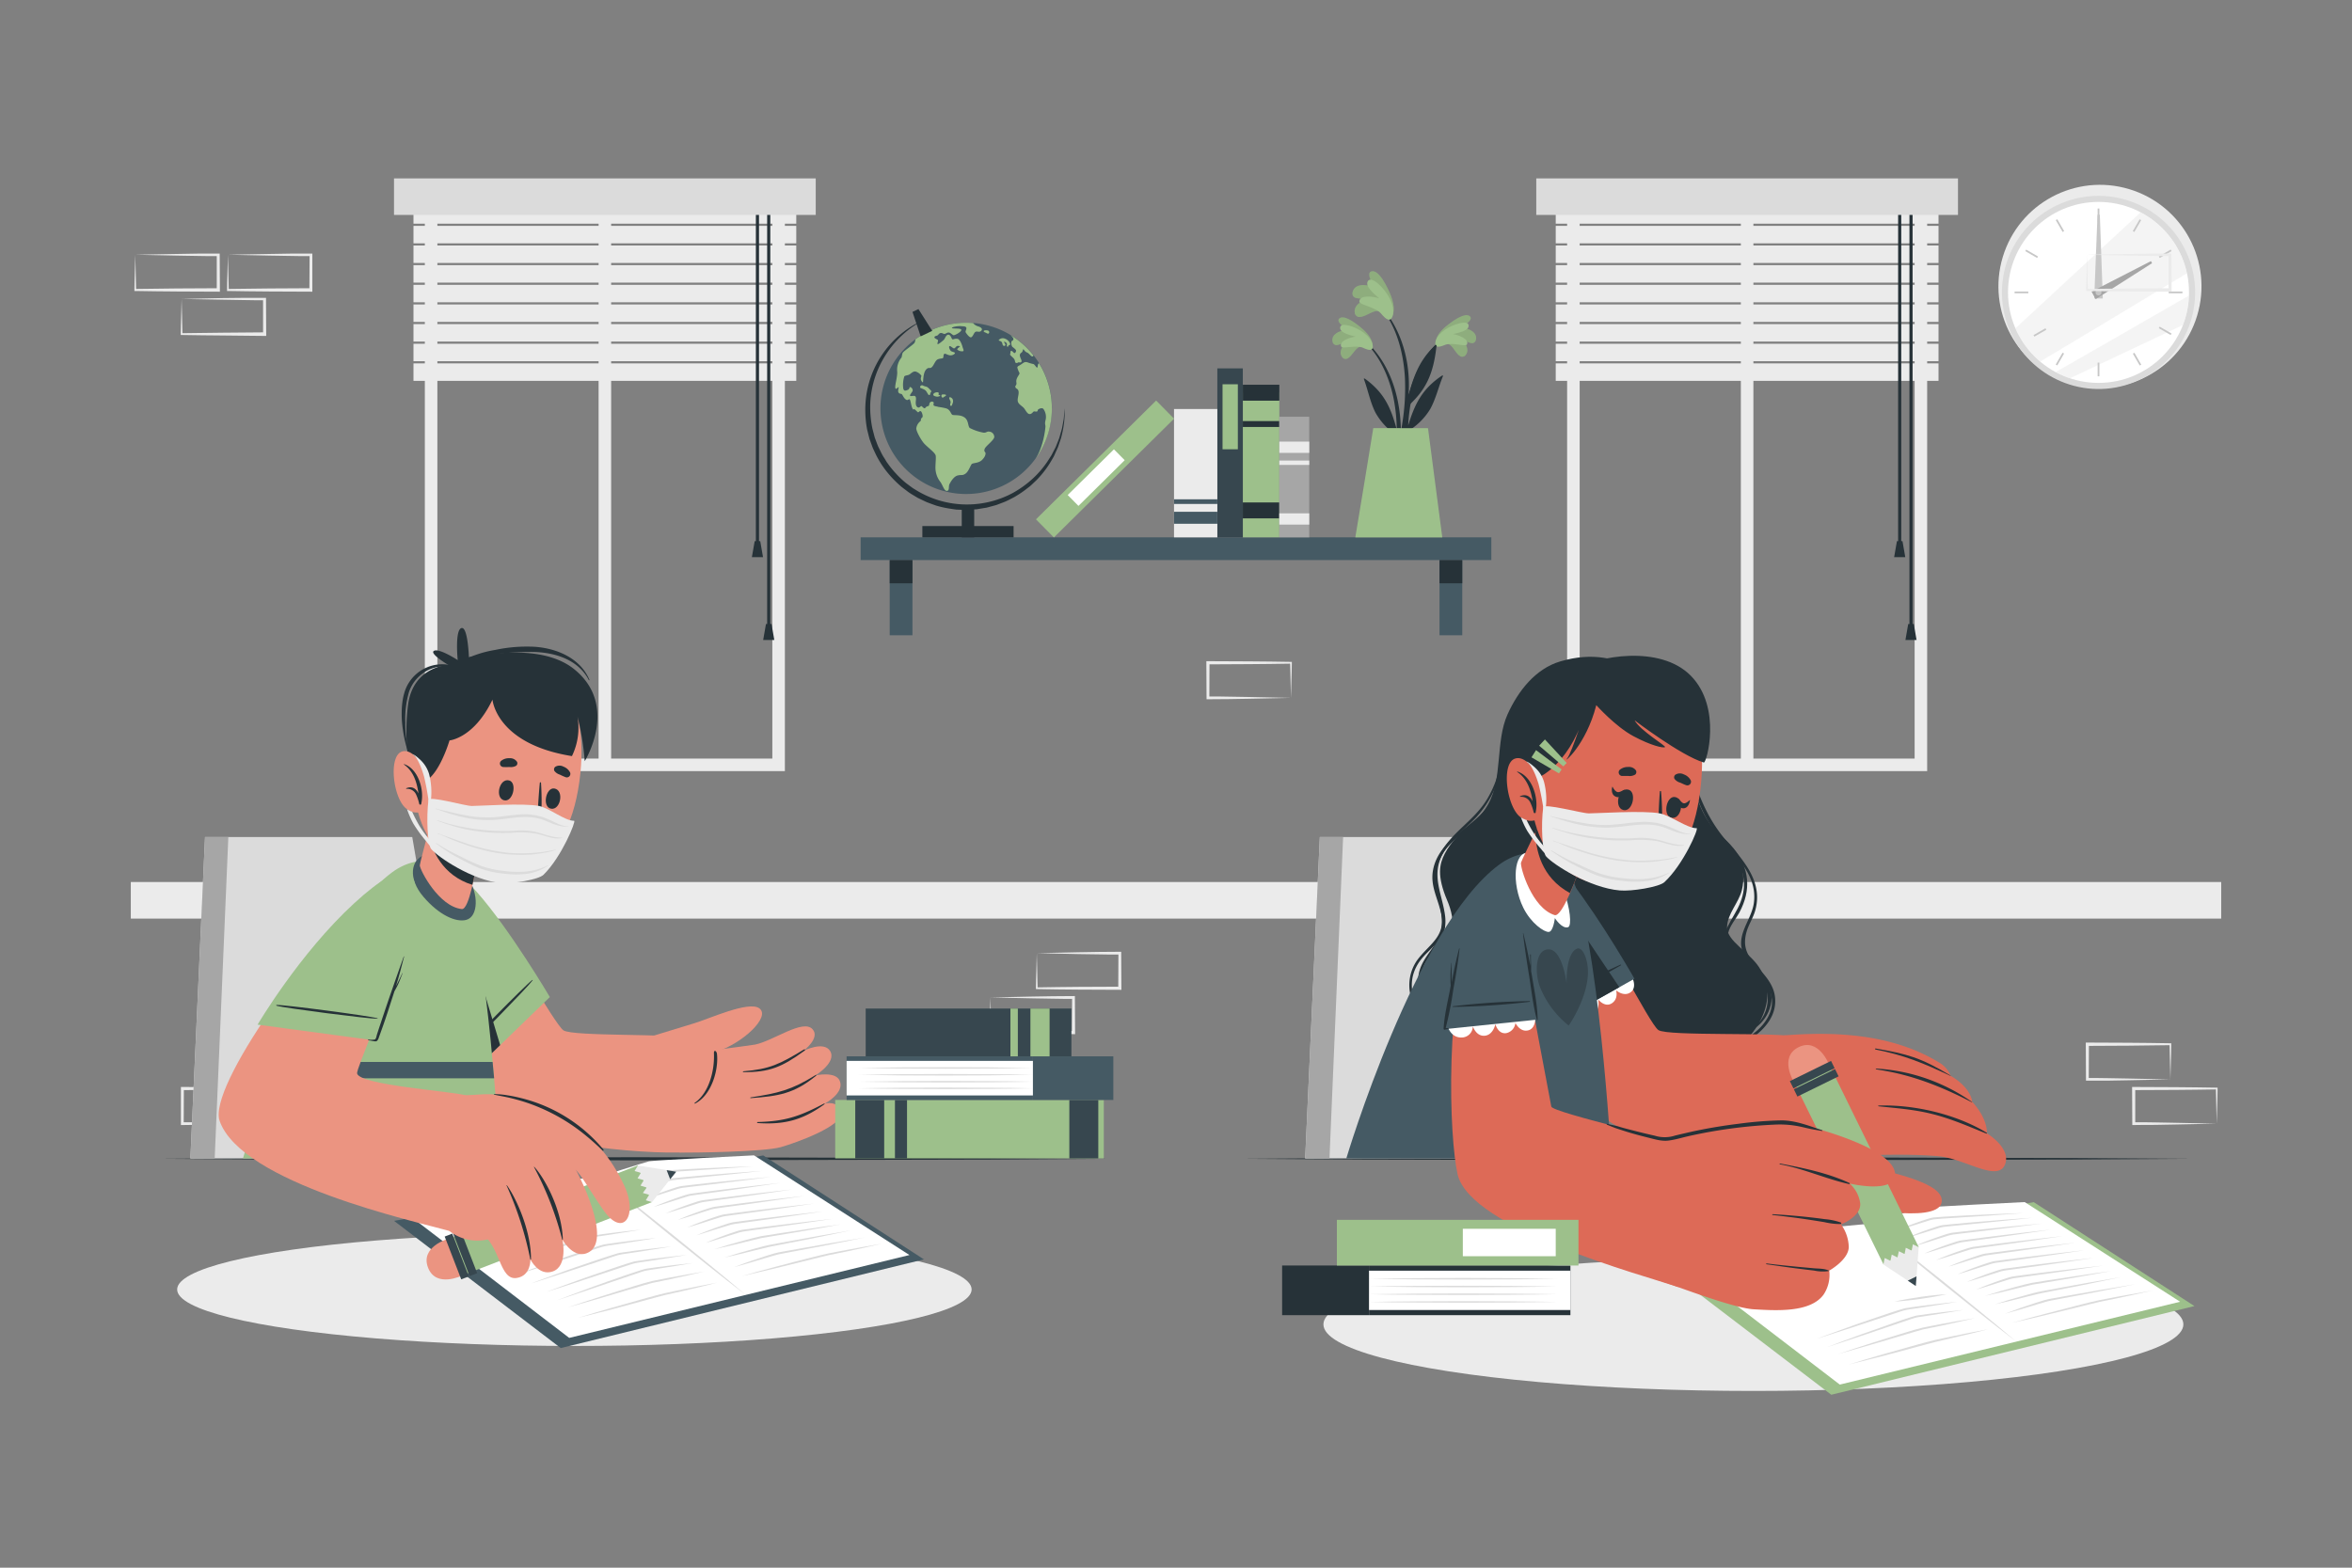 <svg xmlns="http://www.w3.org/2000/svg" viewBox="0 0 750 500"><rect x="0" y="0" width="750" height="500" fill="#808080" stroke="none"/><g id="freepik--background-complete--inject-144"><circle cx="667.69" cy="92.54" r="32.28" transform="matrix(0.29, -0.96, 0.96, 0.29, 387.16, 705.47)" style="fill:#ebebeb"></circle><circle cx="669.17" cy="93.26" r="30.8" transform="translate(13.97 258.16) rotate(-22.06)" style="fill:#dbdbdb"></circle><circle cx="669.17" cy="93.26" r="28.86" style="fill:#fff"></circle><path d="M697.38,87.14c-13.15,8-34.74,21-46.82,28.18a29,29,0,0,1-7.88-10.6l39.92-37A28.93,28.93,0,0,1,697.38,87.14Z" style="fill:#ebebeb;opacity:0.5"></path><path d="M698,94.27a28.71,28.71,0,0,1-1.91,9.38l-36,17a29.16,29.16,0,0,1-4.55-2C666.44,112.43,686.3,101,698,94.27Z" style="fill:#ebebeb;opacity:0.5"></path><rect x="668.89" y="66.5" width="0.56" height="4.37" style="fill:#c7c7c7"></rect><rect x="656.6" y="69.79" width="0.56" height="4.37" transform="translate(52.01 338.06) rotate(-30)" style="fill:#c7c7c7"></rect><rect x="647.61" y="78.78" width="0.56" height="4.37" transform="translate(253.78 601.55) rotate(-60)" style="fill:#c7c7c7"></rect><rect x="642.41" y="92.98" width="4.37" height="0.56" style="fill:#c7c7c7"></rect><rect x="645.7" y="105.27" width="4.37" height="0.56" transform="matrix(0.87, -0.5, 0.5, 0.87, 34.05, 338.14)" style="fill:#c7c7c7"></rect><rect x="654.7" y="114.27" width="4.37" height="0.56" transform="translate(229.57 626.42) rotate(-60.04)" style="fill:#c7c7c7"></rect><rect x="668.89" y="115.65" width="0.56" height="4.37" style="fill:#c7c7c7"></rect><rect x="681.18" y="112.36" width="0.56" height="4.37" transform="translate(34.03 356.08) rotate(-30)" style="fill:#c7c7c7"></rect><rect x="690.18" y="103.36" width="0.56" height="4.37" transform="translate(253.79 650.7) rotate(-60)" style="fill:#c7c7c7"></rect><rect x="691.56" y="92.98" width="4.37" height="0.56" style="fill:#c7c7c7"></rect><rect x="688.27" y="80.69" width="4.37" height="0.56" transform="translate(52.05 356.15) rotate(-30.01)" style="fill:#c7c7c7"></rect><rect x="679.27" y="71.7" width="4.37" height="0.56" transform="translate(278.66 626.34) rotate(-60.03)" style="fill:#c7c7c7"></rect><polygon points="669.59 68.48 670.54 95.21 667.8 95.17 668.85 68.47 669.59 68.48" style="fill:#c7c7c7"></polygon><polygon points="686.24 83.94 668.26 95.42 666.95 93.01 685.89 83.28 686.24 83.94" style="fill:#a6a6a6"></polygon><path d="M670.11,93.26a.94.94,0,1,1-.94-.93A.93.93,0,0,1,670.11,93.26Z" style="fill:#c7c7c7"></path><path d="M614.53,245.94H499.72V57.69H614.53Zm-110.81-4H610.53V61.69H503.72Z" style="fill:#ebebeb"></path><rect x="555.12" y="62.73" width="4" height="181.21" style="fill:#ebebeb"></rect><rect x="496.09" y="65.77" width="122.06" height="5.57" style="fill:#ebebeb"></rect><rect x="496.09" y="72.04" width="122.06" height="5.57" style="fill:#ebebeb"></rect><rect x="496.09" y="78.3" width="122.06" height="5.57" style="fill:#ebebeb"></rect><rect x="496.09" y="84.57" width="122.06" height="5.57" style="fill:#ebebeb"></rect><rect x="496.09" y="90.84" width="122.06" height="5.57" style="fill:#ebebeb"></rect><rect x="496.09" y="97.1" width="122.06" height="5.57" style="fill:#ebebeb"></rect><rect x="496.09" y="103.37" width="122.06" height="5.57" style="fill:#ebebeb"></rect><rect x="496.09" y="109.64" width="122.06" height="5.57" style="fill:#ebebeb"></rect><rect x="496.09" y="115.9" width="122.06" height="5.57" style="fill:#ebebeb"></rect><rect x="605.27" y="64.64" width="1" height="108.39" style="fill:#263238"></rect><polygon points="607.55 177.69 604 177.69 604.89 172.59 606.66 172.59 607.55 177.69" style="fill:#263238"></polygon><rect x="608.88" y="64.64" width="1" height="135.73" style="fill:#263238"></rect><polygon points="611.15 204.12 607.6 204.12 608.49 199.02 610.26 199.02 611.15 204.12" style="fill:#263238"></polygon><rect x="489.88" y="56.9" width="134.48" height="11.65" style="fill:#dbdbdb"></rect><path d="M250.28,245.94H135.47V57.69H250.28Zm-110.81-4H246.28V61.69H139.47Z" style="fill:#ebebeb"></path><rect x="190.88" y="62.73" width="4" height="181.21" style="fill:#ebebeb"></rect><rect x="131.85" y="65.77" width="122.06" height="5.57" style="fill:#ebebeb"></rect><rect x="131.85" y="72.04" width="122.06" height="5.57" style="fill:#ebebeb"></rect><rect x="131.85" y="78.3" width="122.06" height="5.57" style="fill:#ebebeb"></rect><rect x="131.85" y="84.57" width="122.06" height="5.57" style="fill:#ebebeb"></rect><rect x="131.85" y="90.84" width="122.06" height="5.57" style="fill:#ebebeb"></rect><rect x="131.85" y="97.1" width="122.06" height="5.57" style="fill:#ebebeb"></rect><rect x="131.85" y="103.37" width="122.06" height="5.57" style="fill:#ebebeb"></rect><rect x="131.85" y="109.64" width="122.06" height="5.57" style="fill:#ebebeb"></rect><rect x="131.85" y="115.9" width="122.06" height="5.57" style="fill:#ebebeb"></rect><rect x="241.03" y="64.64" width="1" height="108.39" style="fill:#263238"></rect><polygon points="243.31 177.69 239.76 177.69 240.65 172.59 242.42 172.59 243.31 177.69" style="fill:#263238"></polygon><rect x="244.63" y="64.64" width="1" height="135.73" style="fill:#263238"></rect><polygon points="246.91 204.12 243.36 204.12 244.25 199.02 246.02 199.02 246.91 204.12" style="fill:#263238"></polygon><rect x="125.64" y="56.9" width="134.48" height="11.65" style="fill:#dbdbdb"></rect><rect x="41.71" y="281.31" width="666.58" height="11.67" style="fill:#ebebeb"></rect><path d="M57.91,95.35,71,95.07,77.69,95c2.23,0,4.47,0,6.7,0h.44v.45l.06,11.19v.5h-.5L71.15,107c-4.41,0-8.83-.11-13.24-.16h-.28v-.27c0-1.9.08-3.78.13-5.65Zm0,0,.14,5.66c.05,1.86.11,3.7.13,5.53l-.27-.27c4.41,0,8.83-.16,13.24-.16L84.39,106l-.5.5,0-11.19.45.45c-2.18,0-4.36,0-6.55-.06l-6.58-.11Z" style="fill:#ebebeb"></path><path d="M72.68,81.24,85.81,81l6.66-.11c2.22,0,4.46,0,6.69,0h.44v.45l0,11.19v.5h-.5l-13.24-.06c-4.41,0-8.83-.11-13.24-.16H72.4v-.27c0-1.9.08-3.78.13-5.65Zm0,0,.14,5.66c.05,1.86.11,3.7.13,5.53l-.27-.27c4.41,0,8.83-.16,13.24-.16l13.24-.07-.5.5.06-11.19.44.45c-2.18,0-4.36,0-6.54-.06L86,81.52Z" style="fill:#ebebeb"></path><path d="M315.84,318.13l13.12-.28,6.66-.11c2.23-.05,4.46,0,6.7-.05h.44v.45l.06,11.19v.5h-.5l-13.24-.06c-4.42,0-8.83-.11-13.24-.17h-.28v-.27c0-1.9.09-3.79.13-5.65Zm0,0,.14,5.65c0,1.87.11,3.71.13,5.54l-.27-.27c4.41-.05,8.82-.16,13.24-.17l13.24-.06-.5.5.05-11.19.45.45c-2.19,0-4.36,0-6.55-.06l-6.58-.11Z" style="fill:#ebebeb"></path><path d="M330.61,304l13.12-.28,6.66-.11c2.23-.05,4.47,0,6.7-.05h.44V304l.06,11.19v.5h-.5l-13.24-.06c-4.42,0-8.83-.11-13.24-.17h-.28v-.27c0-1.9.09-3.79.14-5.65Zm0,0,.14,5.66c0,1.86.11,3.7.13,5.53l-.27-.27c4.41-.05,8.82-.16,13.24-.17l13.24-.06-.5.5.05-11.19.45.45c-2.18,0-4.36,0-6.55-.06L344,304.3Z" style="fill:#ebebeb"></path><path d="M43.14,81.24,56.26,81l6.66-.11c2.23,0,4.47,0,6.7,0h.44v.45l.06,11.19v.5h-.5l-13.24-.06c-4.42,0-8.83-.11-13.24-.16h-.28v-.27c0-1.9.09-3.78.13-5.65Zm0,0,.14,5.66c0,1.86.11,3.7.13,5.53l-.27-.27c4.41,0,8.82-.16,13.24-.16l13.24-.07-.5.5,0-11.19.45.45c-2.18,0-4.36,0-6.55-.06l-6.58-.11Z" style="fill:#ebebeb"></path><path d="M411.66,222.58l-13.12.28-6.66.11c-2.23.05-4.47,0-6.7.05h-.44v-.45l-.06-11.19v-.5h.5l13.24.06c4.42,0,8.83.11,13.24.16h.28v.27c0,1.9-.09,3.78-.14,5.65Zm0,0-.14-5.66c0-1.86-.11-3.7-.13-5.53l.27.27c-4.41.05-8.82.16-13.24.16l-13.24.07.5-.5-.05,11.19-.45-.45c2.18,0,4.36,0,6.55.06l6.58.11Z" style="fill:#ebebeb"></path><path d="M692.09,344.27l-13.12.27-6.66.12c-2.23,0-4.47,0-6.7,0h-.44v-.44l-.06-11.19v-.51h.5l13.24.06c4.41,0,8.83.11,13.24.16h.28v.27c0,1.89-.08,3.78-.13,5.65Zm0,0-.14-5.66c-.05-1.86-.11-3.7-.13-5.53l.27.27c-4.41,0-8.83.16-13.24.16l-13.24.07.5-.5-.05,11.19-.45-.45c2.18,0,4.36,0,6.55.05l6.58.12Z" style="fill:#ebebeb"></path><path d="M706.86,358.38l-13.12.27-6.66.12c-2.23,0-4.47,0-6.7.05h-.44v-.44l-.06-11.19v-.51h.5l13.24.06c4.42,0,8.83.11,13.24.16h.28v.27c0,1.89-.09,3.78-.13,5.65Zm0,0-.14-5.66c0-1.86-.11-3.7-.13-5.53l.27.27c-4.41.05-8.82.16-13.24.16l-13.24.06.5-.49,0,11.19-.45-.45c2.18,0,4.36,0,6.55.05l6.58.12Z" style="fill:#ebebeb"></path><path d="M84.62,358.38l-13.13.27-6.66.12c-2.23,0-4.46,0-6.69.05h-.45v-.44l0-11.19v-.51h.51l13.24.06c4.41,0,8.82.11,13.24.16h.27v.27c0,1.89-.09,3.78-.13,5.65Zm0,0-.15-5.66c0-1.86-.11-3.7-.13-5.53l.28.27c-4.42.05-8.83.16-13.24.16l-13.24.06.49-.49-.05,11.19-.44-.45c2.18,0,4.35,0,6.54.05l6.58.12Z" style="fill:#ebebeb"></path><path d="M665.5,81.24,678.62,81l6.66-.11c2.23,0,4.47,0,6.7,0h.44v.45l.06,11.19v.5H692l-13.24-.06c-4.42,0-8.83-.11-13.24-.16h-.28v-.27c0-1.9.09-3.78.14-5.65Zm0,0,.14,5.66c0,1.86.11,3.7.13,5.53l-.27-.27c4.41,0,8.82-.16,13.24-.16L692,91.93l-.5.5,0-11.19.45.45c-2.18,0-4.36,0-6.55-.06l-6.58-.11Z" style="fill:#ebebeb"></path></g><g id="freepik--Shadows--inject-144"><ellipse cx="559.12" cy="422.4" rx="137.11" ry="21.23" style="fill:#ebebeb"></ellipse><ellipse cx="183.16" cy="411.26" rx="126.67" ry="18.02" style="fill:#ebebeb"></ellipse></g><g id="freepik--Shelf--inject-144"><rect x="274.45" y="171.38" width="201.11" height="7.25" transform="translate(750 350.01) rotate(180)" style="fill:#455a64"></rect><rect x="459.03" y="178.63" width="7.25" height="23.98" style="fill:#455a64"></rect><rect x="459.03" y="178.63" width="7.25" height="7.41" style="fill:#263238"></rect><rect x="283.71" y="178.63" width="7.25" height="23.98" style="fill:#455a64"></rect><rect x="283.71" y="178.63" width="7.25" height="7.41" style="fill:#263238"></rect><rect x="379.03" y="142.46" width="46.2" height="11.63" transform="translate(550.41 -253.85) rotate(90)" style="fill:#9DC08B"></rect><rect x="399.59" y="119.43" width="5.08" height="11.63" transform="translate(527.38 -276.88) rotate(90)" style="fill:#263238"></rect><rect x="401.19" y="129.42" width="1.88" height="11.63" transform="translate(537.36 -266.89) rotate(90)" style="fill:#263238"></rect><rect x="399.59" y="156.97" width="5.08" height="11.63" transform="translate(564.91 -239.34) rotate(90)" style="fill:#263238"></rect><rect x="365.3" y="140.37" width="53.89" height="8.13" transform="translate(536.68 -247.81) rotate(90)" style="fill:#37474f"></rect><rect x="381.92" y="130.48" width="20.73" height="4.88" transform="translate(525.2 -259.36) rotate(90)" style="fill:#9DC08B"></rect><rect x="325.41" y="145.49" width="53.89" height="8.13" transform="translate(708.09 8.23) rotate(135.33)" style="fill:#9DC08B"></rect><rect x="339.17" y="149.86" width="20.73" height="4.88" transform="translate(705.2 14.91) rotate(135.33)" style="fill:#fff"></rect><rect x="360.81" y="144.02" width="40.94" height="13.81" transform="translate(532.2 -230.36) rotate(90)" style="fill:#ebebeb"></rect><rect x="379.37" y="158.24" width="3.82" height="13.81" transform="translate(546.42 -216.14) rotate(90)" style="fill:#455a64"></rect><rect x="380.54" y="153.09" width="1.48" height="13.81" transform="translate(541.27 -221.29) rotate(90)" style="fill:#455a64"></rect><rect x="393.48" y="147.39" width="38.47" height="9.54" transform="translate(564.87 -260.56) rotate(90)" style="fill:#a6a6a6"></rect><rect x="410.92" y="160.75" width="3.59" height="9.54" transform="translate(578.23 -247.19) rotate(90)" style="fill:#ebebeb"></rect><rect x="410.92" y="137.87" width="3.59" height="9.54" transform="translate(555.36 -270.07) rotate(90)" style="fill:#ebebeb"></rect><rect x="412.02" y="142.82" width="1.39" height="9.54" transform="translate(560.3 -265.13) rotate(90)" style="fill:#ebebeb"></rect><path d="M335.39,130.25a27.15,27.15,0,0,1-5.21,16.05h0a27.32,27.32,0,1,1-22.1-43.38q1.13,0,2.22.09a27.17,27.17,0,0,1,12,3.87,27.27,27.27,0,0,1,13.13,23.36Z" style="fill:#455a64"></path><path d="M314,143.14c-.35.92.23,1,.26,1.34s0,1.11-1.11,2.22-2.94.88-3.32,1.34-1,2.41-2,3.06-1.07.26-2.37.53-2.29,2-2.68,2.76.08,2.14-.84,2.18-1.34-1.95-2.18-3a7.23,7.23,0,0,1-1.38-3.3c-.26-1.26.16-3.9,0-4.93s-2.9-2.87-3.9-4.13-2.37-3.79-2.29-4.63a3.47,3.47,0,0,1,1.14-2.11c.46-.34.27-.53.35-.84s.46-.38.53-.76-.22-1.53-.61-1.72-.65.45-.88.34-.92-.92-1.18-1-.19.5-.58-.22-.57-2.57-.88-2.87-.53.53-1.26,0-1-1.57-1.34-1.73-.73,0-1-.57.28-1.72,0-1.61-.87,1-1,.16.76-3.68.61-5.21A6.07,6.07,0,0,1,287.5,114s.15-.85.31-1.38,3.44-2.68,3.82-3.29a2.85,2.85,0,0,0,.27-1.09,27.21,27.21,0,0,1,16.18-5.3q1.13,0,2.22.09l.08.1a3.23,3.23,0,0,0,1.66,1c1,.35,1.2.81,1,1.19a1,1,0,0,1-.92.49c-.38,0-.74-.18-1.14.08s-.82,1.63-1.36,1.7-1.47-1.22-1.68-1.6.46-1.2.15-1.58-.86-.31-1.73-.39-2.88.26-2.81.59,3-.05,3,.61-2.12,1.79-2.5,1.69-.89-.77-1.45-.85-1,.39-1.38.44-.77-.39-1.3-.28-.67.56-.95.74-.94.18-1,.58.85.64,1.08.9-.29,1.12-.06,1.3,1.66-1.07,2-1.38.66-1.63,1.43-1.61,1,1.33,1.27,1.46.82-.31,1.66-.13,1.43,2,1.58,2.57.51,1.13.21,1.36a2.22,2.22,0,0,1-1.87-.51c-.17-.36.92-.9.85-1a1.09,1.09,0,0,0-1-.11c-.33.2-.48.62-.84.72s-1.3-1-1.56-.66.26,1.27.51,1.5,1.2.36,1.28.61-.64.82-1.51.77-1.58-.72-1.91-.44-.15,1-.38,1.28-1.48.08-2.09.74-.9,1.66-1.51,2.22-.89-.16-1.71.64-.94,2.55-1,3.16,0,1.09-.2,1a1.69,1.69,0,0,1-.56-1c-.08-.33.18-.89.18-1.09a3.6,3.6,0,0,0-1.87-1.35c-.68-.11-1.3.46-1.81.86s-1.42.34-1.76.67a8.7,8.7,0,0,0-.33,4c.26.69.59.69,1.41.33s.35-1,.84-.89a1.14,1.14,0,0,1,.74,1.07c0,.41-1,1.38-.85,1.66s1,0,1.38.07.61.39.49,1.43-.05,1.87.56,2.21.95-.5,1.22-.38.65.72,1,.69.19-.39.91-.62.46-.38.62-.84a.83.83,0,0,1,1.1-.61c.5.23.16.57.2,1s.91.42,1.6.65a20,20,0,0,1,2.45.46c1.38.45,1.46,1.83,2,2.06s2.49-.15,3.86.84,1,2.83,1.69,3.37a15.7,15.7,0,0,0,4.24,1.45c1,.19,1.15-.49,2-.3a1.7,1.7,0,0,1,1.53,1.53C317.31,140.17,314.32,142.22,314,143.14Z" style="fill:#9DC08B"></path><path d="M293.42,123.58c0,.21.66.3,1.43.74s1,1.7,1.45,1.68.28-.61.43-.77a.48.48,0,0,0,0-.81c-.4-.33-.8-1-1.55-1.15s-.87-.41-1.2-.38A.57.57,0,0,0,293.42,123.58Z" style="fill:#9DC08B"></path><path d="M297.63,125.72c-.12.31,0,.53.81.74s1.58-.21,1.33-.37-.64-.09-.49-.37.11-.69-.56-.61S297.73,125.44,297.63,125.72Z" style="fill:#9DC08B"></path><path d="M300.48,125.81c-.27,0-.43.52-.15.83s.28.25.61,0,.84-.39.72-.64S300.76,125.76,300.48,125.81Z" style="fill:#9DC08B"></path><path d="M302.7,126.85c.13-.39.77,0,1.05.4a1.67,1.67,0,0,1,0,1.43c-.15.43-.26.94-.61.74s0-.82,0-1.18S302.6,127.16,302.7,126.85Z" style="fill:#9DC08B"></path><path d="M313.7,105.57c-.14.32.48.43.84.64s.64.33.84,0a.56.56,0,0,0-.36-.79C314.74,105.34,313.82,105.26,313.7,105.57Z" style="fill:#9DC08B"></path><path d="M318.52,108.55c.23.25.63.21.91.56s.18,1,.54,1.15.61,0,.64-.25-.51-.9-.46-1,.74.17.89.56-.15.92.21,1,.28-.36.43-.46.48,0,.46-.36a2.38,2.38,0,0,0-.77-1.2,2.85,2.85,0,0,0-1.14-.61,1.68,1.68,0,0,0-1.38.2C318.57,108.37,318.37,108.4,318.52,108.55Z" style="fill:#9DC08B"></path><path d="M329.55,113.36a.49.49,0,0,1-.14.27c-.54.38-1.18-.95-1.92-1.2s-1.07-1.2-1.22-1-.1.49-.33.82-.56.26-.72.89.72,1.81.51,2.2-.45.25-.86.23-.33.33-.87.18-.08-.82-.92-1.61-1.12-1-.94-1.3-.08-.87.3-.92.69.51.95.66.59-.3.61-.71-.89-1-1.22-1.29a2.24,2.24,0,0,1-.23-1.7c.12-.23.51-.15.61-.71.06-.33-.46-.88-.9-1.28A27.5,27.5,0,0,1,329.55,113.36Z" style="fill:#9DC08B"></path><path d="M333.36,136.23c.08-.82-.33-.87.08-2.38a4.38,4.38,0,0,0-.74-3.44c-.31-.33-1-.23-1.51.1s-.15.59-.51.72-.71-.08-1,0-.64.86-1.35.84-1.18-1.05-1.71-1.77-1.64-1.19-2-2.08.33-2.27.18-3.32-.85-.82-1-1.4.1-.31.28-.87-.21-.87.15-1.84,1-1.45.84-1.88a7.28,7.28,0,0,1-.66-1.66c0-.51.48-.49,1.45-1.2s1.23-.66,2-.41a10.5,10.5,0,0,0,1.63.46c.43.08,1,1.2,1.2,1.15s.2-.38.28-.87a1.07,1.07,0,0,1,.32-.55,27.37,27.37,0,0,1-1.08,30.52C332.78,142.33,333.28,137,333.36,136.23Z" style="fill:#9DC08B"></path><path d="M339.5,130.25a31,31,0,0,1-.88,8.35l-.24,1-.33,1-.68,2-.87,1.94c-.15.32-.28.65-.45,1l-.53.93a31.23,31.23,0,0,1-5.12,6.78l-1.56,1.47c-.51.5-1.12.89-1.67,1.34a34.69,34.69,0,0,1-3.57,2.39c-.62.35-1.27.65-1.91,1l-1,.47c-.33.15-.67.27-1,.4l-2,.76-2.08.56-1,.27-1.06.17-2.13.35-2.15.12-1.08.07c-.36,0-.72,0-1.08,0l-2.15-.09c-.72-.08-1.43-.21-2.14-.31a34.23,34.23,0,0,1-4.22-.94c-.68-.22-1.35-.48-2-.72l-1-.37c-.33-.14-.65-.31-1-.46l-1.95-.94-1.85-1.11a15.63,15.63,0,0,1-1.78-1.23c-.57-.44-1.16-.85-1.71-1.32a35.11,35.11,0,0,1-3.09-3,30.89,30.89,0,0,1-4.89-7.09l-.92-1.95c-.28-.66-.5-1.35-.75-2l-.36-1c-.11-.34-.18-.69-.27-1l-.52-2.09a33.77,33.77,0,0,1-.51-8.57,31.23,31.23,0,0,1,18.67-26.44,32,32,0,0,0-12.16,11.08,31.23,31.23,0,0,0-5,15.46,33.9,33.9,0,0,0,.67,8.11l.52,2c.09.33.16.66.27,1l.36.95c.25.64.46,1.28.74,1.9l.9,1.83a15.31,15.31,0,0,0,1,1.76c.37.57.67,1.18,1.09,1.71a29.94,29.94,0,0,0,2.56,3.16,31.13,31.13,0,0,0,2.92,2.82c.51.44,1.08.81,1.61,1.23l.82.6c.27.2.57.36.86.54a31,31,0,0,0,31,1.16,33.44,33.44,0,0,0,6.63-4.78,30.59,30.59,0,0,0,5.2-6.35l.56-.87c.18-.29.32-.61.48-.91l.95-1.84.77-1.93.38-1,.28-1c.19-.67.39-1.33.57-2l.37-2c.06-.34.13-.68.18-1l.09-1Z" style="fill:#263238"></path><polygon points="297.27 105.52 293.58 107.28 290.97 99.48 292.87 98.58 297.27 105.52" style="fill:#263238"></polygon><rect x="306.68" y="161.67" width="3.97" height="9.72" style="fill:#263238"></rect><rect x="294.12" y="167.78" width="29.09" height="3.61" style="fill:#263238"></rect><path d="M436.08,109.33c10.25,10,12,25.55,9.81,39.14-.06.31-.53.23-.53-.06,0-3.1.09-6.16.08-9.22-.06-.14-.1-.27-.16-.41a20.74,20.74,0,0,1-6.66-7.15c-1.71-3.37-2.38-7.16-3.69-10.68-.12-.34.24-.24.47-.06,6.24,4.59,8.22,9.54,10,16.15a54.48,54.48,0,0,0-1.08-10.29c-1.35-6.28-4-12.49-8.52-17.15A.19.19,0,0,1,436.08,109.33Z" style="fill:#263238"></path><path d="M434.16,110.5c-1.77.06-2.87,2.88-4.25,3.7a1.31,1.31,0,0,1-1.94-.31c-1.36-1.9.51-4.24,2.26-5.55-1.25.51-2.3,1.42-3.65,1.68a1.27,1.27,0,0,1-1.65-1c-.6-2.59,2.65-3.74,4.88-3.8-1.08-.75-4.18-2.79-2.53-3.79s5.3,1.91,6.49,2.87c1.74,1.41,3.82,3.53,3.9,5.74C437.77,112.63,435.51,111,434.16,110.5Z" style="fill:#9DC08B"></path><path d="M434.16,110.5c-1.77.06-2.87,2.88-4.25,3.7a1.31,1.31,0,0,1-1.94-.31c-1.36-1.9.51-4.24,2.26-5.55-1.25.51-2.3,1.42-3.65,1.68a1.27,1.27,0,0,1-1.65-1c-.6-2.59,2.65-3.74,4.88-3.8-1.08-.75-4.18-2.79-2.53-3.79s5.3,1.91,6.49,2.87c1.74,1.41,3.82,3.53,3.9,5.74C437.77,112.63,435.51,111,434.16,110.5Z" style="opacity:0.1"></path><path d="M434.67,110.93c-2.26-1-6.59.45-7-.4-.74-1.73,2.72-2.93,4.59-3.16-1.72-.46-5-1.2-4.92-2.86.12-2,5.06-.29,7.55,1.63,3.15,2.41,3.13,4.73,2.61,5.2C436.82,112,435,111.1,434.67,110.93Z" style="fill:#9DC08B"></path><path d="M459.42,108.34c-10.62,9.63-12.93,25.07-11.29,38.74,0,.31.52.24.53-.05.12-3.09.14-6.16.27-9.21.06-.14.11-.27.17-.4a20.69,20.69,0,0,0,6.93-6.9c1.84-3.3,2.65-7.06,4.09-10.53.14-.33-.22-.24-.47-.08-6.4,4.36-8.57,9.23-10.61,15.76a55.32,55.32,0,0,1,1.47-10.24c1.59-6.22,4.49-12.33,9.17-16.81C459.85,108.45,459.6,108.17,459.42,108.34Z" style="fill:#263238"></path><path d="M461.3,109.58c1.76.13,2.75,3,4.09,3.86a1.33,1.33,0,0,0,2-.23c1.43-1.85-.34-4.26-2.05-5.64,1.24.56,2.24,1.51,3.59,1.82a1.27,1.27,0,0,0,1.68-.93c.7-2.56-2.51-3.84-4.73-4,1.11-.71,4.28-2.63,2.67-3.7s-5.37,1.71-6.59,2.63c-1.79,1.35-3.95,3.38-4.11,5.58C457.61,111.57,459.92,110.07,461.3,109.58Z" style="fill:#9DC08B"></path><path d="M461.3,109.58c1.76.13,2.75,3,4.09,3.86a1.33,1.33,0,0,0,2-.23c1.43-1.85-.34-4.26-2.05-5.64,1.24.56,2.24,1.51,3.59,1.82a1.27,1.27,0,0,0,1.68-.93c.7-2.56-2.51-3.84-4.73-4,1.11-.71,4.28-2.63,2.67-3.7s-5.37,1.71-6.59,2.63c-1.79,1.35-3.95,3.38-4.11,5.58C457.61,111.57,459.92,110.07,461.3,109.58Z" style="opacity:0.1"></path><path d="M460.77,110c2.29-.93,6.56.7,7-.13.81-1.71-2.6-3-4.46-3.33,1.74-.4,5.06-1,5-2.68,0-2-5-.48-7.6,1.34-3.24,2.29-3.3,4.61-2.8,5.1C458.58,111,460.39,110.15,460.77,110Z" style="fill:#9DC08B"></path><path d="M448.56,133.78a105.54,105.54,0,0,1-3.3,15.24.38.38,0,0,1-.74-.15c.69-4.7,2-9.31,2.66-14A70.56,70.56,0,0,0,448,120.5c-.45-7.91-2.6-16.33-7.76-22.52-.11-.14.13-.35.25-.21,10.33,12,8.69,26.82,8.68,28.14,1.46-5,3-10.7,8.5-15.78.24-.22.43-.12.39.26-1,9.25-3.57,14.08-8.93,19C449,130.88,448.79,132.34,448.56,133.78Z" style="fill:#263238"></path><path d="M440.15,99.37c-1.86-.82-4.43,1.54-6.26,1.7A1.52,1.52,0,0,1,432,99.78c-.45-2.66,2.66-4.15,5.15-4.63-1.57-.09-3.11.32-4.64-.09a1.46,1.46,0,0,1-1.21-1.86c.68-3,4.63-2.54,7-1.48-.74-1.32-2.93-5-.71-5.21s4.53,4.65,5.28,6.24c1.1,2.35,2.19,5.59,1.16,7.92C442.82,103.4,441.28,100.62,440.15,99.37Z" style="fill:#9DC08B"></path><path d="M440.15,99.37c-1.86-.82-4.43,1.54-6.26,1.7A1.52,1.52,0,0,1,432,99.78c-.45-2.66,2.66-4.15,5.15-4.63-1.57-.09-3.11.32-4.64-.09a1.46,1.46,0,0,1-1.21-1.86c.68-3,4.63-2.54,7-1.48-.74-1.32-2.93-5-.71-5.21s4.53,4.65,5.28,6.24c1.1,2.35,2.19,5.59,1.16,7.92C442.82,103.4,441.28,100.62,440.15,99.37Z" style="opacity:0.1"></path><path d="M440.46,100.08c-1.82-2.2-7.06-2.85-7-3.92.1-2.18,4.29-1.67,6.34-1-1.55-1.35-4.59-3.78-3.65-5.45,1.14-2,5.38,2.25,7,5.49,2.05,4.09.86,6.49.08,6.71C442.17,102.25,440.76,100.44,440.46,100.08Z" style="fill:#9DC08B"></path><path d="M455.36,136.57l4.55,34.82H432.18c.57-3.08,5.73-34.86,5.73-34.86Z" style="fill:#9DC08B"></path></g><g id="freepik--Tables--inject-144"><polygon points="51.34 369.58 89.15 369.34 126.96 369.25 202.57 369.08 278.19 369.25 316 369.34 353.81 369.58 316 369.83 278.19 369.92 202.57 370.08 126.96 369.92 89.15 369.83 51.34 369.58" style="fill:#263238"></polygon><polygon points="396.36 369.58 434.17 369.34 471.97 369.25 547.59 369.08 623.2 369.25 661.01 369.34 698.82 369.58 661.01 369.83 623.2 369.92 547.59 370.08 471.97 369.92 434.17 369.83 396.36 369.58" style="fill:#263238"></polygon></g><g id="freepik--Notebooks--inject-144"><polygon points="530.79 404.28 648.52 383.42 699.76 416.56 583.96 444.84 530.79 404.28" style="fill:#9DC08B"></polygon><path d="M538,404.35l48.67,37.25,108.52-26.42-49.56-31.79s-32,1.56-33.46,1.89-15.93,5-15.93,5-19.84,1.8-21.2,2.13S538,404.35,538,404.35Z" style="fill:#fff"></path><polygon points="596.22 390.26 602.16 394.85 608.05 399.48 619.78 408.83 631.42 418.3 637.21 423.07 642.95 427.89 637.01 423.31 631.12 418.68 619.39 409.32 607.75 399.86 601.96 395.09 596.22 390.26" style="fill:#dbdbdb"></polygon><path d="M604.05,415.14c1.37-.32,2.75-.58,4.14-.83s2.77-.46,4.17-.67,2.79-.37,4.19-.52,2.81-.28,4.22-.35c-1.38.33-2.76.59-4.15.84s-2.77.46-4.16.66-2.78.38-4.19.52S605.47,415.07,604.05,415.14Z" style="fill:#dbdbdb"></path><path d="M579.35,427c3.62-1.37,7.26-2.68,10.9-4s7.31-2.53,11-3.78c1.83-.63,3.67-1.21,5.53-1.78a9.59,9.59,0,0,1,1.45-.3l1.44-.22,2.87-.39c3.84-.48,7.68-.95,11.53-1.32-3.81.66-7.63,1.24-11.45,1.84l-2.87.43a22.37,22.37,0,0,0-2.8.53c-1.84.57-3.67,1.21-5.51,1.8l-11,3.63C586.73,424.63,583.05,425.82,579.35,427Z" style="fill:#dbdbdb"></path><path d="M582.75,429.61c3.51-1.36,7-2.66,10.57-3.95s7.08-2.52,10.63-3.76c1.77-.63,3.56-1.22,5.35-1.8.46-.14.9-.28,1.38-.41s.94-.16,1.41-.23l2.79-.4c3.73-.47,7.47-.92,11.21-1.27-3.7.65-7.42,1.22-11.13,1.81l-2.79.42c-.46.08-.93.14-1.36.25s-.88.26-1.32.41l-5.34,1.8c-3.57,1.19-7.11,2.44-10.68,3.61S586.34,428.47,582.75,429.61Z" style="fill:#dbdbdb"></path><path d="M586.16,431.86q5.36-1.83,10.73-3.53c3.58-1.17,7.19-2.25,10.79-3.36,1.81-.55,3.59-1.1,5.46-1.55l5.55-1.08c3.7-.68,7.41-1.36,11.13-1.95-3.67.88-7.35,1.68-11,2.48L613.26,424c-1.78.45-3.6,1.05-5.4,1.56-3.62,1.05-7.21,2.17-10.83,3.2S589.79,430.86,586.16,431.86Z" style="fill:#dbdbdb"></path><path d="M639.32,419q5-1.95,10.08-3.55c.85-.27,1.7-.55,2.56-.79.43-.11.86-.23,1.32-.33l1.32-.23,5.25-.95c3.51-.64,7-1.22,10.53-1.83s7-1.18,10.53-1.74c-3.48.72-7,1.43-10.47,2.1s-7,1.38-10.49,2l-5.25,1-1.31.25c-.41.09-.84.21-1.26.34l-2.56.75C646.17,417.07,642.76,418.1,639.32,419Z" style="fill:#dbdbdb"></path><path d="M636.07,416q4.92-1.61,9.92-2.93c1.67-.45,3.31-.92,5-1.23l5.08-.94c3.39-.65,6.78-1.24,10.17-1.85s6.79-1.18,10.19-1.75q-5.06,1.1-10.12,2.12c-3.38.68-6.75,1.38-10.14,2l-5.07,1c-.85.15-1.66.38-2.5.58l-2.51.62C642.8,414.49,639.44,415.29,636.07,416Z" style="fill:#dbdbdb"></path><path d="M632.92,413.32q4.89-1.57,9.85-2.89c1.66-.43,3.3-.9,5-1.25l5.07-.81c3.38-.53,6.77-1,10.16-1.53s6.77-1,10.16-1.44q-5,.94-10.1,1.82c-3.37.58-6.74,1.17-10.12,1.71-1.68.28-3.39.54-5.05.84l-5,1.22Q637.94,412.25,632.92,413.32Z" style="fill:#dbdbdb"></path><path d="M630.2,411.29c3.16-1.38,6.39-2.56,9.67-3.63.41-.14.82-.26,1.25-.37a10.25,10.25,0,0,1,1.3-.25l2.56-.34,5.12-.66c6.83-.84,13.66-1.66,20.5-2.38-6.8,1-13.61,2-20.43,2.92l-5.11.7-2.55.35a14.19,14.19,0,0,0-2.45.62C636.78,409.26,633.52,410.37,630.2,411.29Z" style="fill:#dbdbdb"></path><path d="M627.24,408.85c3.16-1.38,6.39-2.56,9.67-3.64.41-.13.82-.25,1.25-.36a8.51,8.51,0,0,1,1.3-.25l2.56-.34,5.12-.66c6.83-.85,13.66-1.66,20.5-2.39-6.8,1-13.62,2-20.43,2.93l-5.11.69-2.55.36a13.43,13.43,0,0,0-2.46.62C633.82,406.81,630.56,407.93,627.24,408.85Z" style="fill:#dbdbdb"></path><path d="M624.27,406.41c3.17-1.39,6.4-2.56,9.68-3.64.41-.13.82-.26,1.25-.36a7.45,7.45,0,0,1,1.3-.25l2.56-.34,5.12-.66c6.83-.85,13.66-1.66,20.5-2.39-6.8,1-13.62,2-20.43,2.93l-5.11.69-2.56.36a13.54,13.54,0,0,0-2.45.62C630.85,404.37,627.6,405.49,624.27,406.41Z" style="fill:#dbdbdb"></path><path d="M621.31,404c3.16-1.38,6.4-2.56,9.68-3.63.41-.14.82-.26,1.24-.37a8.6,8.6,0,0,1,1.31-.24l2.56-.35,5.11-.66c6.83-.84,13.67-1.66,20.51-2.38-6.81,1-13.62,2-20.43,2.92l-5.12.7-2.55.36a14.39,14.39,0,0,0-2.45.61C627.89,401.93,624.64,403.05,621.31,404Z" style="fill:#dbdbdb"></path><path d="M617.41,401.88c3.16-1.39,6.39-2.56,9.67-3.64.41-.13.82-.26,1.25-.36a7.45,7.45,0,0,1,1.3-.25l2.56-.34,5.12-.66c6.83-.85,13.66-1.66,20.5-2.39-6.8,1-13.62,2-20.43,2.93l-5.11.69-2.56.36a13.54,13.54,0,0,0-2.45.62C624,399.84,620.73,401,617.41,401.88Z" style="fill:#dbdbdb"></path><path d="M613.61,399.82c3.16-1.39,6.39-2.56,9.67-3.64.41-.13.82-.26,1.25-.37a8.48,8.48,0,0,1,1.3-.24l2.56-.35,5.12-.65c6.83-.85,13.66-1.66,20.5-2.39-6.8,1-13.62,2-20.43,2.93l-5.11.69-2.55.36a13.43,13.43,0,0,0-2.46.62C620.19,397.78,616.93,398.9,613.61,399.82Z" style="fill:#dbdbdb"></path><path d="M610.65,397.37c3.15-1.38,6.38-2.55,9.65-3.63.41-.13.82-.25,1.25-.36a8.51,8.51,0,0,1,1.3-.25l2.56-.3,5.13-.57c6.83-.72,13.66-1.41,20.51-2-6.81.9-13.63,1.72-20.45,2.54l-5.12.61-2.55.32a13.4,13.4,0,0,0-2.44.61C617.21,395.34,614,396.46,610.65,397.37Z" style="fill:#dbdbdb"></path><path d="M607.68,394.93c3.15-1.38,6.38-2.55,9.64-3.62.41-.14.82-.26,1.25-.37a7.36,7.36,0,0,1,1.31-.24l2.56-.26,5.12-.47c6.84-.58,13.67-1.12,20.52-1.57-6.82.76-13.64,1.43-20.47,2.12l-5.11.5-2.56.27a12.72,12.72,0,0,0-2.43.61C614.24,392.9,611,394,607.68,394.93Z" style="fill:#dbdbdb"></path><path d="M604.72,392.49c3.15-1.38,6.36-2.55,9.62-3.62.41-.13.82-.26,1.24-.37a7.29,7.29,0,0,1,1.32-.23l2.56-.19,5.13-.3c3.42-.19,6.84-.33,10.26-.49s6.84-.27,10.26-.38c-6.83.52-13.66,1-20.49,1.42l-5.12.33-2.55.21a12.18,12.18,0,0,0-2.42.59C611.27,390.47,608,391.58,604.72,392.49Z" style="fill:#dbdbdb"></path><path d="M589.56,435.2c3.63-1.14,7.28-2.22,10.94-3.28s7.32-2.07,11-3.1c1.84-.51,3.66-1,5.54-1.45l5.58-1.19c3.73-.76,7.46-1.52,11.2-2.2-3.68,1-7.39,1.83-11.09,2.71L617.15,428c-1.82.45-3.66,1-5.5,1.47l-11,2.95C596.94,433.34,593.26,434.3,589.56,435.2Z" style="fill:#dbdbdb"></path><path d="M641.68,421.89c3.67-1.06,7.36-2.06,11.05-3s7.39-1.92,11.09-2.88c1.86-.47,3.69-.91,5.59-1.33l5.62-1.08c3.76-.68,7.52-1.36,11.29-2-3.72.88-7.45,1.67-11.19,2.47l-5.61,1.15c-1.84.41-3.7.92-5.55,1.36l-11.13,2.72C649.13,420.19,645.41,421.07,641.68,421.89Z" style="fill:#dbdbdb"></path><polygon points="125.65 389.38 243.38 368.52 294.62 401.67 178.81 429.95 125.65 389.38" style="fill:#455a64"></polygon><path d="M132.84,389.45l48.67,37.26L290,400.28l-49.56-31.79s-32,1.56-33.47,1.9-15.92,5-15.92,5-19.84,1.79-21.21,2.13S132.84,389.45,132.84,389.45Z" style="fill:#fff"></path><polygon points="191.08 375.37 197.02 379.95 202.91 384.58 214.64 393.94 226.28 403.4 232.07 408.17 237.81 413 231.87 408.42 225.97 403.78 214.25 394.43 202.61 384.96 196.82 380.19 191.08 375.37" style="fill:#dbdbdb"></polygon><path d="M174.21,412.06c3.62-1.37,7.25-2.68,10.9-4s7.31-2.53,11-3.78q2.74-.93,5.53-1.78a9.59,9.59,0,0,1,1.45-.3l1.44-.21,2.87-.4c3.84-.48,7.68-.94,11.53-1.32-3.81.66-7.63,1.24-11.45,1.84l-2.87.43a22.37,22.37,0,0,0-2.8.53c-1.84.57-3.67,1.21-5.51,1.8l-11,3.63C181.58,409.73,177.9,410.92,174.21,412.06Z" style="fill:#dbdbdb"></path><path d="M169.32,409.36c3.61-1.37,7.25-2.68,10.9-4s7.31-2.53,11-3.78q2.75-.93,5.53-1.78a9.34,9.34,0,0,1,1.45-.3l1.44-.21,2.87-.4c3.84-.48,7.68-.94,11.53-1.32-3.81.66-7.64,1.24-11.45,1.84l-2.87.43a22.88,22.88,0,0,0-2.81.53c-1.83.57-3.66,1.21-5.5,1.8l-11,3.63C176.69,407,173,408.22,169.32,409.36Z" style="fill:#dbdbdb"></path><path d="M164.43,406.66c3.61-1.37,7.25-2.68,10.9-4s7.3-2.53,11-3.78q2.75-.93,5.53-1.77a8.65,8.65,0,0,1,1.46-.31l1.44-.21,2.87-.39c3.84-.49,7.68-1,11.53-1.33-3.82.66-7.64,1.24-11.46,1.84l-2.86.43a22.19,22.19,0,0,0-2.81.53c-1.83.57-3.66,1.21-5.5,1.8l-11,3.63C171.8,404.33,168.12,405.52,164.43,406.66Z" style="fill:#dbdbdb"></path><path d="M159.53,404c3.62-1.37,7.26-2.68,10.9-4s7.31-2.53,11-3.78q2.74-.93,5.53-1.77a8.45,8.45,0,0,1,1.46-.31l1.43-.21,2.88-.39c3.84-.49,7.67-.95,11.52-1.33-3.81.66-7.63,1.24-11.45,1.84l-2.86.43a22.19,22.19,0,0,0-2.81.53c-1.84.57-3.66,1.21-5.5,1.8l-11,3.63C166.91,401.63,163.23,402.82,159.53,404Z" style="fill:#dbdbdb"></path><path d="M177.61,414.72q5.26-2,10.57-4c3.52-1.31,7.08-2.52,10.63-3.77,1.77-.62,3.56-1.22,5.35-1.79.45-.14.89-.29,1.38-.41s.94-.17,1.41-.24l2.79-.39c3.73-.48,7.47-.93,11.21-1.28-3.7.65-7.42,1.22-11.13,1.81l-2.79.43c-.46.07-.93.14-1.36.24s-.88.27-1.32.41l-5.34,1.8c-3.57,1.19-7.11,2.44-10.68,3.62S181.2,413.58,177.61,414.72Z" style="fill:#dbdbdb"></path><path d="M181,417q5.34-1.83,10.73-3.53c3.58-1.17,7.19-2.25,10.79-3.36,1.81-.54,3.59-1.1,5.46-1.55l5.55-1.08c3.7-.67,7.4-1.35,11.13-1.95-3.67.89-7.35,1.68-11,2.48l-5.53,1.14c-1.78.45-3.6,1-5.4,1.55-3.62,1-7.21,2.17-10.83,3.2S184.65,416,181,417Z" style="fill:#dbdbdb"></path><path d="M234.18,404.12c3.32-1.3,6.68-2.47,10.08-3.55.85-.26,1.69-.54,2.56-.78.43-.12.86-.24,1.32-.33l1.32-.24,5.25-.94c3.5-.64,7-1.22,10.52-1.84s7-1.18,10.54-1.74q-5.22,1.08-10.47,2.11c-3.5.67-7,1.37-10.49,2l-5.25,1-1.31.25c-.41.09-.84.22-1.26.34l-2.56.75C241,402.18,237.62,403.2,234.18,404.12Z" style="fill:#dbdbdb"></path><path d="M230.93,401.11q4.92-1.61,9.91-2.93c1.67-.44,3.32-.92,5-1.22L251,396c3.39-.64,6.78-1.23,10.17-1.84s6.79-1.19,10.19-1.75c-3.37.72-6.74,1.44-10.12,2.12s-6.75,1.38-10.14,2l-5.07,1c-.85.15-1.66.37-2.5.58l-2.51.61Q236,400,230.93,401.11Z" style="fill:#dbdbdb"></path><path d="M227.77,398.42q4.9-1.57,9.86-2.89c1.66-.43,3.3-.9,5-1.25l5.08-.8c3.38-.54,6.77-1,10.15-1.54s6.78-1,10.17-1.43c-3.36.62-6.73,1.24-10.1,1.81s-6.74,1.17-10.12,1.71c-1.68.29-3.39.55-5.05.85l-5,1.21Q232.81,397.35,227.77,398.42Z" style="fill:#dbdbdb"></path><path d="M225.06,396.39c3.16-1.38,6.39-2.56,9.67-3.63.41-.14.82-.26,1.25-.37a8.48,8.48,0,0,1,1.3-.24l2.56-.35,5.12-.66c6.83-.84,13.66-1.66,20.5-2.38-6.8,1-13.62,2-20.43,2.92l-5.11.7-2.55.36a14.26,14.26,0,0,0-2.46.61C231.64,394.36,228.38,395.48,225.06,396.39Z" style="fill:#dbdbdb"></path><path d="M222.1,394c3.16-1.38,6.39-2.56,9.67-3.63.41-.14.82-.26,1.25-.37a9.93,9.93,0,0,1,1.3-.25l2.56-.34,5.12-.66c6.83-.84,13.66-1.66,20.5-2.38-6.8,1-13.62,2-20.43,2.92l-5.11.7-2.56.36a14.39,14.39,0,0,0-2.45.61C228.67,391.92,225.42,393,222.1,394Z" style="fill:#dbdbdb"></path><path d="M219.13,391.51c3.16-1.38,6.4-2.56,9.68-3.64.41-.13.82-.25,1.25-.36a9.62,9.62,0,0,1,1.3-.25l2.56-.34,5.12-.66c6.82-.85,13.66-1.66,20.5-2.38-6.8,1-13.62,2-20.43,2.92l-5.12.69-2.55.36a14.42,14.42,0,0,0-2.45.62C225.71,389.48,222.46,390.59,219.13,391.51Z" style="fill:#dbdbdb"></path><path d="M216.17,389.07c3.16-1.38,6.39-2.56,9.67-3.64.42-.13.83-.25,1.25-.36a8.63,8.63,0,0,1,1.31-.25l2.56-.34,5.11-.66c6.83-.85,13.66-1.66,20.51-2.39-6.81,1-13.62,2-20.44,2.93l-5.11.69-2.55.36A13.54,13.54,0,0,0,226,386C222.75,387,219.5,388.15,216.17,389.07Z" style="fill:#dbdbdb"></path><path d="M212.26,387c3.17-1.38,6.4-2.56,9.68-3.64.41-.13.82-.25,1.25-.36a9.93,9.93,0,0,1,1.3-.25l2.56-.34,5.12-.66c6.83-.85,13.66-1.66,20.5-2.38-6.8,1-13.62,2-20.43,2.92l-5.11.69-2.56.36a14.42,14.42,0,0,0-2.45.62C218.84,385,215.59,386.06,212.26,387Z" style="fill:#dbdbdb"></path><path d="M208.47,384.92c3.16-1.38,6.39-2.56,9.67-3.64.41-.13.82-.25,1.25-.36a8.51,8.51,0,0,1,1.3-.25l2.56-.34,5.12-.66c6.83-.85,13.66-1.66,20.5-2.39-6.8,1-13.62,2-20.43,2.93l-5.11.69-2.56.36a14.42,14.42,0,0,0-2.45.62C215.05,382.89,211.79,384,208.47,384.92Z" style="fill:#dbdbdb"></path><path d="M205.5,382.48c3.16-1.38,6.39-2.56,9.66-3.63.41-.14.82-.26,1.25-.37a8.48,8.48,0,0,1,1.3-.24l2.56-.31,5.12-.57c6.84-.72,13.67-1.4,20.51-2-6.81.9-13.63,1.72-20.44,2.55l-5.12.6-2.55.32a13.4,13.4,0,0,0-2.44.61C212.07,380.45,208.82,381.56,205.5,382.48Z" style="fill:#dbdbdb"></path><path d="M202.54,380c3.15-1.37,6.37-2.55,9.64-3.62.41-.14.82-.26,1.25-.37a8.05,8.05,0,0,1,1.3-.24l2.57-.25,5.12-.47c6.84-.59,13.67-1.13,20.52-1.58-6.82.76-13.64,1.44-20.47,2.12l-5.11.5-2.56.28a13.47,13.47,0,0,0-2.43.6C209.1,378,205.86,379.12,202.54,380Z" style="fill:#dbdbdb"></path><path d="M199.58,377.59c3.15-1.37,6.36-2.55,9.62-3.62.41-.13.82-.26,1.24-.36a6.53,6.53,0,0,1,1.32-.24l2.56-.18,5.13-.31c3.42-.19,6.84-.33,10.26-.49s6.84-.27,10.26-.37c-6.83.51-13.66,1-20.49,1.41l-5.12.34-2.55.2a11.89,11.89,0,0,0-2.42.6C206.13,375.57,202.89,376.68,199.58,377.59Z" style="fill:#dbdbdb"></path><path d="M184.42,420.3c3.63-1.14,7.28-2.22,10.94-3.28s7.32-2.07,11-3.1c1.84-.51,3.66-1,5.54-1.45l5.58-1.19c3.73-.76,7.46-1.52,11.2-2.2-3.68,1-7.39,1.84-11.09,2.71L212,413.05c-1.82.45-3.66,1-5.5,1.47l-11,3C191.8,418.44,188.12,419.4,184.42,420.3Z" style="fill:#dbdbdb"></path><path d="M236.54,407q5.51-1.59,11.05-3.05c3.68-1,7.39-1.92,11.09-2.87,1.86-.48,3.69-.92,5.59-1.34l5.62-1.07c3.76-.69,7.51-1.37,11.29-2-3.72.88-7.46,1.68-11.19,2.48l-5.61,1.14c-1.84.42-3.7.92-5.55,1.36L247.7,404.4C244,405.29,240.27,406.17,236.54,407Z" style="fill:#dbdbdb"></path></g><g id="freepik--character-2--inject-144"><polygon points="416.19 369.47 504.57 369.47 486.95 266.97 420.86 266.97 416.19 369.47" style="fill:#dbdbdb"></polygon><polygon points="416.19 369.47 423.94 369.47 428.29 266.97 420.86 266.97 416.19 369.47" style="fill:#a6a6a6"></polygon><path d="M457.66,328.34c9.52,12.31,26.44,17.31,41.3,18.56,15.15,1.28,32.24.18,46.11-6.6,6.08-3,11.69-7.35,15.3-13.13,3.89-6.2,4.46-12.78.52-18.74-3.17-4.8-10.24-8.33-10.17-12.67s3.66-7.71,4.72-11.86c1.79-7.11-1.94-12.52-6.81-17.24-11.5-11.22-8-25.66-15-39.45-3.95-7.85-15.26-22.4-36.1-16.26-7.93,2.34-13.46,9.47-16.81,16.89-3.93,8.74-1.46,20.37-6.23,28.75-4.08,7.14-9.88,8.19-13.79,15.69-1.7,3.25-2.55,7.07.77,14.89,1.21,2.82,2.46,7.12,1.25,10.44-1.69,4.59-7.16,6.6-9,11.39C451.11,315.59,453.46,322.91,457.66,328.34Z" style="fill:#263238"></path><path d="M555.72,328.91c7.13-1,10.36-10.88,5.95-16-2.8-3.25-7.07-4.81-9.87-8.06-4.61-5.33-.33-10,2.3-15.11,5.71-11.08-1.68-18.75-9.51-25.8-6-5.35-7.07-11.38-7.33-19.11,0-.12.2-.13.21,0,.46,5.69,1.15,11.29,5,15.81,3.13,3.67,7.35,6.21,10.38,10,5.09,6.38,5.61,13.22,1.82,20.35-1.08,2-3.12,4.35-3.59,6.59-1.09,5.3,2.83,8.11,6.54,10.79,2.85,2.06,6,4.34,7,7.91,1.55,5.39-3.34,12.59-8.86,13.08C555.53,329.37,555.43,329,555.72,328.91Z" style="fill:#263238"></path><path d="M551.76,334.27c4.4-2.59,9.18-4.94,11.82-9.55,3.91-6.84-.75-12.11-5.1-17.07-1.87-2.13-3.42-4.25-3.28-7.2.22-4.43,3.47-8.09,4.07-12.47,1.42-10.46-8.73-17-13.77-24.72-5.16-7.93-6.73-17.15-8.51-26.25a.15.15,0,0,1,.3-.06c2.35,11.63,5.58,22.57,13.57,31.63,5.57,6.32,11.5,13.16,8.74,22.15-.68,2.2-2,4.2-2.64,6.4-1.25,4.38-.11,7.25,2.72,10.44s5.88,6.2,6.34,10.5c.89,8.35-7.43,13.75-13.93,16.86A.37.37,0,0,1,551.76,334.27Z" style="fill:#263238"></path><path d="M451.82,306.36c3.57-5,9.21-7.5,7.78-14.74-1-5-3.64-9-2.61-14.26.84-4.37,3.64-7.73,6.93-10.58,4.18-3.63,8.79-6.55,11.85-11.29,3.33-5.17,4.85-11.25,6.42-17.11,0-.12.23-.07.2,0-1.65,8-3.66,16.17-9.69,22.11-3.14,3.1-6.95,5.44-10.06,8.57-5.6,5.64-5.57,11.85-3.2,18.94,1.1,3.26,2.06,6.52.58,9.83s-4.62,5.34-6.81,8.1c-9.32,11.73,4.88,26.71,16.65,28.9.53.1.46.92-.08.84-8.81-1.38-18.1-9.46-20-18.22A13.93,13.93,0,0,1,451.82,306.36Z" style="fill:#263238"></path><path d="M452.2,312.66c.1-5.27,3.37-8.18,5.89-12.31,4-6.49-.13-12.91-.61-19.77-.34-4.79,1.59-8.84,4.52-12.32,3.95-4.7,9-8,12.23-13.43A34.3,34.3,0,0,0,479,235.72c0-.13.17-.11.18,0a32.53,32.53,0,0,1-8.43,24.93c-4,4.26-9.3,7.73-11.51,13.46-2.34,6.07.7,11.62,1.52,17.66A13.47,13.47,0,0,1,458.16,302c-1.59,2.25-3.54,4.31-4.43,7-1.2,3.68-.41,7.79,1.09,11.29,4.73,11.09,16.3,18,27.32,19.84.39.06.36.7,0,.64a38.39,38.39,0,0,1-25.24-15.23C454.21,321.88,452.12,317.33,452.2,312.66Z" style="fill:#263238"></path><path d="M489.63,288.21c1.28,12.81,9.22,56.49,22.35,68.51,8.85,8.1,50.35,14.88,61.07,13.32,4.39-.64,3.93-37.88-.58-39.34-4.91-1.58-40.74-.13-43.65-2.17S511.74,297.7,501,282.87C494.57,274,488.41,276,489.63,288.21Z" style="fill:#dd6a57"></path><path d="M568.93,330.23c16.58-1.32,34.57-.4,49.39,8.64a8.62,8.62,0,0,1,3.7,4.25c6.71,3.94,6.87,8.29,6.87,8.29,5.14,5.58,4.69,10.06,4.69,10.06s7.84,4.7,5.78,9.91c-2.29,5.85-12.85-1.9-21.26-2.62-19.28-1.63-47.14,1.44-52.74,1.52Z" style="fill:#dd6a57"></path><path d="M599.1,352.85c5.66.6,11.24,1,16.79,2.39,6.1,1.49,11.71,3.95,17.49,6.3a.15.15,0,0,0,.13-.27c-9.78-5.92-23-9-34.39-8.67C598.85,352.61,598.82,352.82,599.1,352.85Z" style="fill:#263238"></path><path d="M598.39,341.08c5.48.88,15.1,2.49,30.42,10.5.05,0,.11-.06.06-.09a59,59,0,0,0-30.43-10.67C598.09,340.79,598,341,598.39,341.08Z" style="fill:#263238"></path><path d="M598.13,334.74c9.26,1.86,14.86,4.2,23.83,8.4,0,0,.11-.06.06-.09-9.7-5.84-13.87-6.87-23.87-8.64C597.81,334.35,597.77,334.67,598.13,334.74Z" style="fill:#263238"></path><path d="M594.75,368.26c-2.6.79-2.21,2.15,2.28,3.91s23.72,4.91,22.06,11.53-28.75,1.78-36-1.72-17.73-11.7-17.73-11.7C570.82,370.17,584,368.63,594.75,368.26Z" style="fill:#dd6a57"></path><path d="M495.57,325l24.87-13.33s1.7,3.23-.47,4.8-4.64-.61-4.64-.61.87,2.7-1.37,4.14-4.33-1.22-4.33-1.22.75,3.42-1.67,4.73-4.67-1.32-4.67-1.32a3.62,3.62,0,0,1-1.67,4.6C498.13,328.63,495.57,325,495.57,325Z" style="fill:#fff"></path><path d="M495.62,326.5l25.57-14.34s-10-17.69-20.19-31-14.29-5.66-12.82,8.8S495.62,326.5,495.62,326.5Z" style="fill:#455a64"></path><path d="M516.76,307.66a235,235,0,0,0-21.82,11.21c-.11.06,0,.23.1.18a238.82,238.82,0,0,0,21.84-11.18C517,307.8,516.88,307.6,516.76,307.66Z" style="fill:#263238"></path><path d="M516.36,314.86,495.62,326.5s-6-22.09-7.44-36.55c-.7-6.88-.15-12.22,1.74-14.49Z" style="fill:#263238"></path><path d="M429.31,369.47l84.42,0c.19-.34-4.23-72.28-12.77-90.33-2.89-6.12-13.11-10.61-23-3.3C451.29,295.71,429.31,369.47,429.31,369.47Z" style="fill:#455a64"></path><path d="M500.22,327.09s5.41-7.65,6.09-15.67c.42-4.86-1.54-9.54-3.38-8.87-3.72,1.35-3.38,11.12-3.38,11.12s-1.29-11-5.8-10.88-4.31,8.37-2.49,12.49A30.06,30.06,0,0,0,500.22,327.09Z" style="fill:#37474f"></path><path d="M487.34,272c-4.62-.42-5.42,9.68-1.61,17.48,2.46,5,6.7,7.87,8.15,7.75s1.93-4.41,1.93-4.41,2.3,3.59,4.24,2.89C502.46,294.8,497.89,272.92,487.34,272Z" style="fill:#fff"></path><path d="M485,275.17c-.21,1.68,3.52,14.44,10.73,16.69,2.35.73,6.9-11.91,6.9-11.91l.55-.86,7.68-12-13.49-17.54S485.06,274.46,485,275.17Z" style="fill:#dd6a57"></path><path d="M510.83,267.1l-7.68,12-.55.86s-.83,2.29-2,4.86c-9.14-4.95-10.92-13.82-11-19.53,3.5-7.21,7.71-15.72,7.71-15.72Z" style="fill:#263238"></path><path d="M542.19,252c-3.66,30.3-22.22,31.53-28.75,30.73-5.93-.72-26-3.93-25.52-34.45s15.75-38.38,29.4-37.45S545.84,221.69,542.19,252Z" style="fill:#dd6a57"></path><path d="M537.72,250.44c-.68-.22-1.28-.54-1.94-.82a3.41,3.41,0,0,1-1.82-1.21,1.07,1.07,0,0,1,.25-1.3,2.69,2.69,0,0,1,2.73-.12,4,4,0,0,1,2.17,1.84A1.16,1.16,0,0,1,537.72,250.44Z" style="fill:#263238"></path><path d="M517.18,247.49c.72,0,1.39,0,2.11,0a3.38,3.38,0,0,0,2.14-.45,1.08,1.08,0,0,0,.25-1.3,2.69,2.69,0,0,0-2.49-1.12,4,4,0,0,0-2.7.91A1.16,1.16,0,0,0,517.18,247.49Z" style="fill:#263238"></path><path d="M519.25,251.85c-3.26-.81-4.63,5.76-1.61,6.5S522,252.52,519.25,251.85Z" style="fill:#263238"></path><path d="M517.88,251.93c-.65.25-1.35.79-2,.71s-1.28-.9-1.66-1.67c0-.08-.11,0-.13.05-.28,1.26-.07,2.65,1.24,3.12s2.31-.51,2.89-1.71C518.28,252.21,518.15,251.82,517.88,251.93Z" style="fill:#263238"></path><path d="M534.07,254.2c3.32.46,2.15,7.06-.92,6.64S531.28,253.81,534.07,254.2Z" style="fill:#263238"></path><path d="M535.37,254.87c.46.45.86,1.17,1.48,1.32s1.37-.44,1.95-1c.06-.07.11,0,.09.09-.18,1.26-.83,2.5-2.09,2.53s-1.77-1.2-1.85-2.51C534.94,255,535.18,254.7,535.37,254.87Z" style="fill:#263238"></path><path d="M516.6,270c.36.6.68,1.37,1.39,1.62a5.57,5.57,0,0,0,2.3.05.08.08,0,0,1,.06.13,2.83,2.83,0,0,1-2.84.43,2.21,2.21,0,0,1-1.13-2.18C516.38,269.92,516.55,269.92,516.6,270Z" style="fill:#263238"></path><path d="M526.57,264.31a45.59,45.59,0,0,1-.46,4.56c0,.14-.38.13-.88.07,0,0,0,0-.05,0a6.93,6.93,0,0,1-6.13-3.86.15.15,0,0,1,.25-.15,10.5,10.5,0,0,0,5.88,3c.18-.38.14-5.42.36-5.34.92.35,2.52,1.1,3.12,1.38.16-2,.33-7.81.63-11.51,0-.23.38-.23.39,0a97.64,97.64,0,0,1,.21,13.05C529.87,265.83,527.1,264.67,526.57,264.31Z" style="fill:#263238"></path><path d="M525.33,267.81a8.45,8.45,0,0,1-3.6,2.36,3.72,3.72,0,0,1-2.33,0c-1.65-.57-1.57-2.11-1.15-3.41a8.86,8.86,0,0,1,.91-2A11.08,11.08,0,0,0,525.33,267.81Z" style="fill:#263238"></path><path d="M521.73,270.17a3.72,3.72,0,0,1-2.33,0c-1.65-.57-1.57-2.11-1.15-3.41C520,267.05,521.71,268.41,521.73,270.17Z" style="fill:#ff9cbd"></path><path d="M487.73,248.62c3.39.55,14.13-6.73,18-22.81,0,0-4.45,14.21-6,16.09s6-4.1,9.29-17c0,0,6.06,6.8,11.83,9.89s9.54,3.85,10.08,3.51-7.88-5.2-9.7-8.57c0,0,14.67,11.23,22.08,13.47.86.26,5.87-17.44-4.1-27.63s-30.25-6.06-36.28-2.37c0,0-6-.46-14.26,6.76S484.08,248,487.73,248.62Z" style="fill:#263238"></path><polygon points="499.58 243.34 492.64 235.84 490.8 237.83 498.52 244.44 499.58 243.34" style="fill:#9DC08B"></polygon><polygon points="497.97 245.4 489.81 239.25 488.35 241.54 497.12 246.67 497.97 245.4" style="fill:#9DC08B"></polygon><path d="M492.45,251.18s-4.56-10.69-9.28-9.25-2.65,16,1.93,18.87a5.16,5.16,0,0,0,7.34-1.3Z" style="fill:#dd6a57"></path><path d="M483.87,246.08a.07.07,0,0,0-.06.13c3.19,2.14,4.35,5.75,4.93,9.37-.77-1.5-2-2.51-4-1.63-.11,0-.05.2,0,.2A3.17,3.17,0,0,1,488,256a14.63,14.63,0,0,1,1.06,3.11c.1.35.7.3.65-.09,0,0,0-.05,0-.08C490.69,254.47,488.54,247.53,483.87,246.08Z" style="fill:#263238"></path><path d="M492.33,249.3a9.86,9.86,0,0,0-1.94-3.55,11.66,11.66,0,0,0-1.51-1.47,10.4,10.4,0,0,0-1.76-1.27c-.17-.09-.46-.15-.3,0,1.12.63,2,2.45,2.54,3.6a31.09,31.09,0,0,1,1.28,3.54,79.5,79.5,0,0,1,1.64,8.68c.05.24.43.32.47,0A22.27,22.27,0,0,0,492.33,249.3Z" style="fill:#ebebeb"></path><path d="M495,273.49a7.27,7.27,0,0,1-3.57-2.71A44.52,44.52,0,0,1,487,265a29,29,0,0,1-2-4.28l.05,0a7.12,7.12,0,0,0,1.73.8c.39.83.82,1.65,1.27,2.46a30.21,30.21,0,0,0,3.36,4.88l1.92,2.24c.6.69,1.32,1.29,1.88,2A.2.2,0,0,1,495,273.49Z" style="fill:#ebebeb"></path><path d="M492.1,257.52c.2-1.46,12.2,1.88,14.54,1.9s17.36-1,22.61,0c3.51.68,8.72,4.78,11.77,4.72.77,0-4.16,11.52-10.27,17.21-1.69,1.58-10.56,3-14.25,2.65-9.64-.83-21.31-8.33-23.51-10.89C491.78,271.69,491.34,263,492.1,257.52Z" style="fill:#ebebeb"></path><path d="M539.07,266a11.07,11.07,0,0,1-4.09-1.14c-1.23-.55-2.46-1.09-3.71-1.57a20.16,20.16,0,0,0-8.37-1.11c-3,.16-6,.68-9,.88a38.21,38.21,0,0,1-9.18-.61c-1.67-.28-3.33-.62-5-1s-3.48-.71-5.19-1.18c-.09,0-.13.12,0,.15,1.51.42,3,1,4.5,1.42s3,.85,4.56,1.17a40.63,40.63,0,0,0,8.93.95c6-.07,12-2.07,17.87-.14,1.48.48,2.88,1.19,4.37,1.63a13.87,13.87,0,0,0,4.34.63C539.14,266.05,539.13,266,539.07,266Z" style="fill:#dbdbdb"></path><path d="M532.18,278.31c-4.51,2.19-9.63,2.39-14.54,1.8a36.08,36.08,0,0,1-7.65-1.56c-2.53-.89-5-2.09-7.42-3.22a62.69,62.69,0,0,1-7.86-4.15c-.08-.05-.17.07-.1.13a50.55,50.55,0,0,0,6.89,4.3c2.43,1.25,4.91,2.5,7.45,3.5A31.78,31.78,0,0,0,517,280.9a33.19,33.19,0,0,0,7.52.17,17.11,17.11,0,0,0,7.71-2.67C532.3,278.36,532.24,278.28,532.18,278.31Z" style="fill:#dbdbdb"></path><path d="M536.92,269.52c-2.73,0-5.17-.83-7.76-1.58a24.37,24.37,0,0,0-8.12-.62,73.83,73.83,0,0,1-16.79-1.11A63,63,0,0,1,495.1,264c-.09,0-.13.12,0,.15a76.29,76.29,0,0,0,8.11,2.42,61.11,61.11,0,0,0,8.19,1.25,68,68,0,0,0,8.44.19,33.7,33.7,0,0,1,8.69.29c2.74.61,5.59,1.91,8.44,1.39C537,269.64,537,269.52,536.92,269.52Z" style="fill:#dbdbdb"></path><path d="M534.91,273.34c-1.29.18-2.56.47-3.85.65s-2.6.3-3.91.38a56.07,56.07,0,0,1-8,0A67.82,67.82,0,0,1,503.87,271c-1.38-.43-2.76-.9-4.13-1.38l-2.06-.69a19.46,19.46,0,0,1-2.36-.84c-.11-.05-.18.12-.06.15a37.13,37.13,0,0,1,3.89,1.56c1.18.47,2.37.9,3.57,1.32a77.19,77.19,0,0,0,7.64,2.29,53.3,53.3,0,0,0,15.82,1.5,42.23,42.23,0,0,0,4.2-.51,28,28,0,0,0,4.55-1S535,273.34,534.91,273.34Z" style="fill:#dbdbdb"></path><path d="M470.61,289.26c-10.28,28.48-8.45,73.75-5.82,85.25,4,17.51,59.26,32.26,70.16,35.92,4.65,1.56,12.32-42.34,7.39-44.11-4.3-1.54-47.32-11.46-47.66-13.38-.28-1.58-7.24-37.71-11.11-60.76C480.23,272.32,473.32,281.73,470.61,289.26Z" style="fill:#dd6a57"></path><path d="M583.25,339.53s-3.32-8.68-9.7-5.55S572,345.05,572,345.05Z" style="fill:#eb9481"></path><rect x="585.56" y="338.62" width="12.53" height="65.25" transform="translate(1286.68 443.86) rotate(153.87)" style="fill:#9DC08B"></rect><rect x="570.56" y="341.51" width="14.63" height="2.59" transform="translate(1247.67 396.02) rotate(153.87)" style="fill:#37474f"></rect><rect x="571.82" y="344.08" width="14.63" height="2.59" transform="translate(1251.2 400.37) rotate(153.87)" style="fill:#37474f"></rect><path d="M600.57,403.3l7.78,5.15,2.56,1.71.23-3.08.69-9.31-1.85-.9s-.39,2-.4,2l-1.86-.9s-.38,2-.39,2l-1.83-.91s-.41,2-.43,2l-1.83-.92s-.41,2-.42,2l-1.83-.91Z" style="fill:#ebebeb"></path><polygon points="608.35 408.45 610.9 410.16 611.14 407.08 608.35 408.45" style="fill:#37474f"></polygon><path d="M604.25,375.11c-.83,5.57-14.41,2.38-14.41,2.38a10.42,10.42,0,0,1,3.33,6.24c.41,4.27-6.1,6.78-6.1,6.78a12.9,12.9,0,0,1,2.46,7.15c0,4.12-6.23,7.59-6.23,7.59a11.28,11.28,0,0,1-1.8,7.65c-4.24,5.85-15.25,5.09-22.25,4.69s-26.49-8.13-30.35-9.23l2.24-45s31.92-7.1,40.09-5.45C578.11,359.33,605.51,366.58,604.25,375.11Z" style="fill:#dd6a57"></path><path d="M589.75,377.31c-7-3.23-14.68-4.79-22.15-6.22a.13.13,0,0,0,0,.26c7.44,1.33,14.7,4.68,22.08,6.31A.19.19,0,0,0,589.75,377.31Z" style="fill:#263238"></path><path d="M587,389.91a20.21,20.21,0,0,0-5.12-1.07c-1.84-.26-3.68-.48-5.52-.68-3.69-.39-7.39-.7-11.1-.9-.16,0-.22.25,0,.26,3.67.4,7.35.85,11,1.4q2.75.42,5.49.87a22.89,22.89,0,0,0,5.2.62A.27.27,0,0,0,587,389.91Z" style="fill:#263238"></path><path d="M583.14,405.23c-1.36-.65-3.17-.6-4.66-.72l-5.05-.46c-3.37-.33-6.74-.65-10.09-1.09a.13.13,0,0,0-.05.26c3.41.46,6.81,1,10.22,1.41,1.67.21,3.35.42,5,.61a13,13,0,0,0,4.6.16A.09.09,0,0,0,583.14,405.23Z" style="fill:#263238"></path><path d="M581.09,360.49c-4.25-1.41-8.59-3.18-13.13-3.15a117.87,117.87,0,0,0-13.66,1.09q-6.74.82-13.39,2.2c-2.25.47-4.47,1-6.7,1.53a10.73,10.73,0,0,1-6.54.06c-2.54-.56-5.07-1.19-7.59-1.84-1.22-.32-2.44-.62-3.66-1s-2.61-.61-3.91-.95c-.19-.05-.24.22-.07.29,1.07.41,2.11.89,3.21,1.25s2.24.73,3.37,1.08c2.18.67,4.39,1.25,6.6,1.8s4.3,1.21,6.53.91,4.27-.95,6.39-1.42a157.75,157.75,0,0,1,27.11-3.64,31.93,31.93,0,0,1,7.81.5c1.22.24,2.42.55,3.63.81s2.62.47,3.93.71A.14.14,0,0,0,581.09,360.49Z" style="fill:#263238"></path><path d="M461.45,326.81l28.12-2.4s.27,3.65-2.34,4.23-4-2.39-4-2.39a3.69,3.69,0,0,1-2.9,3.25c-2.63.43-3.49-2.84-3.49-2.84s-.67,3.44-3.41,3.68-3.77-3-3.77-3a3.61,3.61,0,0,1-3.35,3.56C462.36,331.16,461.45,326.81,461.45,326.81Z" style="fill:#fff"></path><path d="M460.9,328.21l29.15-3S487.91,305,483.8,288.7s-10.88-10.85-15.25,3S460.9,328.21,460.9,328.21Z" style="fill:#455a64"></path><path d="M487.78,319.29a235.47,235.47,0,0,0-24.48,1.65c-.12,0-.1.21,0,.21a235.81,235.81,0,0,0,24.48-1.63C487.93,319.51,487.91,319.29,487.78,319.29Z" style="fill:#263238"></path><path d="M485.76,297.75c.86,3.42,1.58,6.87,2.22,10.34,0-1.19,0-2.39-.05-3.58,0-.15.23-.14.23,0,0,1.11,0,2.23.08,3.34l0,1.61v.29c.08.47.17.94.25,1.41v0s0,0,0,0l.06.37c.75,4.52,1.7,9.14,1.79,13.73,0,.16-.22.15-.26,0-1.21-4.47-1.69-9.18-2.43-13.74s-1.46-9.21-2-13.84A.05.05,0,1,1,485.76,297.75Z" style="fill:#263238"></path><path d="M462.47,315.13c0-.23.09-.46.13-.69,0-.41-.05-.83-.07-1.23,0-.66,0-1.33,0-2,0-1.35.12-2.71.21-4.05,0-.06.09-.06.09,0,0,1.33.07,2.66.07,4,0,.64,0,1.27,0,1.91a1.09,1.09,0,0,0,0,.18c.7-3.59,1.46-7.16,2.37-10.71,0-.09.17-.06.16,0-.5,4.36-1.18,8.67-2,13A111.87,111.87,0,0,1,461,327.87c.28,0,.56.05.85.1a.11.11,0,0,1,0,.22c-.39.1-.78.12-1.17.22a.3.3,0,0,1-.35-.31C460.58,323.76,461.66,319.41,462.47,315.13Z" style="fill:#263238"></path></g><g id="freepik--character-1--inject-144"><polygon points="60.71 369.47 149.08 369.47 131.46 266.97 65.38 266.97 60.71 369.47" style="fill:#dbdbdb"></polygon><polygon points="60.71 369.47 68.46 369.47 72.81 266.97 65.38 266.97 60.71 369.47" style="fill:#a6a6a6"></polygon><path d="M137,285.46c1.55,12.77,9.54,59.7,22.68,71.72,8.85,8.09,51.16,11.63,61.88,10.06,4.38-.64,3.11-34.63-1.4-36.08-4.91-1.59-37.6-.51-40.5-2.55s-18.39-30-29.13-44.87C144.05,274.86,136.08,278.26,137,285.46Z" style="fill:#eb9481"></path><path d="M216.71,367.58c4.14.13,27-.21,32.24-1.7s20-6.87,19.24-11S263,352,263,352s6.48-3.47,4.75-7.34C266.39,341.57,260,343,260,343s6.9-4.18,4.7-7.8c-2-3.29-8.47-.06-8.47-.06s5.42-4.08,2.87-6.88c-3.05-3.37-12.43,3.69-18.32,4.9-1.34.28-27.55,3.65-27.55,3.65Z" style="fill:#eb9481"></path><path d="M256.31,334.75c-7.56,4.58-10.82,6.25-19.29,6.93-.16,0-.18.26,0,.26,8.35.09,12.37-1.61,19.57-6.87C256.92,334.82,256.66,334.54,256.31,334.75Z" style="fill:#263238"></path><path d="M260,342.92c-7.64,4.75-11.84,5.73-20.66,7.09-.12,0-.1.24,0,.23,8.76-.62,13.84-1.37,20.85-7.11C260.5,342.87,260.32,342.7,260,342.92Z" style="fill:#263238"></path><path d="M262.58,352.06c-7.73,4.06-12.32,5.58-21,5.8a.16.16,0,0,0,0,.32c8.92.64,14.66-1.21,21.15-5.87C263.12,352,263.06,351.8,262.58,352.06Z" style="fill:#263238"></path><path d="M206.45,330.92l15-4.58c4.66-1.4,17.26-7.19,20.66-4.76,3.82,2.73-5.45,11.3-13.74,13.87,0,0,.09,14.25-7.75,17.09S206.45,330.92,206.45,330.92Z" style="fill:#eb9481"></path><path d="M227.66,336c.23,5.54-1.6,12.63-6.16,15.76a.13.13,0,0,0,.13.22c5.34-2.7,7.54-10.87,7-15.81C228.56,335.23,227.6,334.58,227.66,336Z" style="fill:#263238"></path><path d="M148.05,344.42,175.33,318s-12.59-21.4-23.3-33.54-17.14-11.81-15.33,11.84S148.05,344.42,148.05,344.42Z" style="fill:#9DC08B"></path><path d="M169.75,312.55c-2.18,1.61-21.2,20.9-22.77,23.11-.08.11.07.25.18.17,2.2-1.62,21.14-21,22.7-23.18C169.9,312.59,169.81,312.5,169.75,312.55Z" style="fill:#263238"></path><path d="M159.49,333.33l-11.44,11.08s-9.54-24.49-11.35-48.14c-1.17-15.33,1.11-20.86,5.79-19.54Z" style="fill:#263238"></path><path d="M77.48,369.47l81.77.09c.18-.33-3.61-70.48-11.93-88.07-2.82-6-12.77-10.34-22.37-3.21C98.93,297.6,77.43,369.37,77.48,369.47Z" style="fill:#9DC08B"></path><path d="M157.57,343.92H86.28c.65-1.69,1.32-3.43,2-5.21h68.8C157.27,340.48,157.42,342.22,157.57,343.92Z" style="fill:#455a64"></path><path d="M158.43,355.12H82.18c.57-1.64,1.2-3.38,1.86-5.21h74C158.19,351.74,158.31,353.48,158.43,355.12Z" style="fill:#455a64"></path><path d="M159.13,366.32H78.44c.43-1.36,1-3.12,1.69-5.21h78.7C159,363.19,159.06,365,159.13,366.32Z" style="fill:#455a64"></path><path d="M135.44,272.66C131,274.1,130,280.14,135,286s10.35,8.23,13.63,7.4c3.91-1,4.12-8.36.46-13.68C146.65,276.13,141.91,270.54,135.44,272.66Z" style="fill:#455a64"></path><path d="M133.86,276c.12,1.64,6.09,13.14,13.4,13.94,2.38.25,4.36-12.69,4.36-12.69l.36-.92,5.09-12.91-16.2-14.23S133.82,275.26,133.86,276Z" style="fill:#eb9481"></path><path d="M157.06,263.38,152,276.28l-.37.93s-.36,2.35-1,5c-9.66-3-13-11.17-14.2-16.6,2-7.55,4.41-16.48,4.41-16.48Z" style="fill:#263238"></path><path d="M184.72,249.49c-4.13,29.44-22.23,30.29-28.58,29.39-5.76-.81-25.28-4.32-24.21-34s16.06-37.09,29.33-35.93S188.84,220.05,184.72,249.49Z" style="fill:#eb9481"></path><path d="M180.4,247.89a18.5,18.5,0,0,1-1.88-.83,3.36,3.36,0,0,1-1.75-1.21,1.07,1.07,0,0,1,.27-1.27,2.62,2.62,0,0,1,2.65-.06,3.85,3.85,0,0,1,2.09,1.84A1.13,1.13,0,0,1,180.4,247.89Z" style="fill:#263238"></path><path d="M160.44,244.63a20.22,20.22,0,0,0,2.06,0,3.36,3.36,0,0,0,2.09-.4,1,1,0,0,0,.27-1.26,2.62,2.62,0,0,0-2.4-1.14,3.89,3.89,0,0,0-2.65.83A1.12,1.12,0,0,0,160.44,244.63Z" style="fill:#263238"></path><path d="M162.37,248.92c-3.15-.85-4.61,5.52-1.69,6.31S165,249.63,162.37,248.92Z" style="fill:#263238"></path><path d="M176.76,251.48c3.23.51,2,6.93-1,6.45S174.06,251.06,176.76,251.48Z" style="fill:#263238"></path><path d="M159.46,266.55c.34.59.63,1.35,1.32,1.6a5.29,5.29,0,0,0,2.24.09.07.07,0,0,1,0,.13,2.72,2.72,0,0,1-2.77.37,2.15,2.15,0,0,1-1.05-2.15C159.25,266.47,159.41,266.47,159.46,266.55Z" style="fill:#263238"></path><path d="M168,264.78a8.37,8.37,0,0,1-3.56,2.23,3.76,3.76,0,0,1-2.27-.08c-1.59-.59-1.48-2.09-1.06-3.34a9,9,0,0,1,.93-1.89A10.77,10.77,0,0,0,168,264.78Z" style="fill:#fff"></path><path d="M166.37,266.14l-.36.23a6.75,6.75,0,0,1-1.5-.61C165.14,265.9,165.76,266,166.37,266.14Z" style="fill:#dbdbdb"></path><path d="M163,265a5.19,5.19,0,0,1-1.09-.58,5.42,5.42,0,0,1-.81-.71l0-.14a1.72,1.72,0,0,0,.07-.21A21.63,21.63,0,0,0,163,265Z" style="fill:#dbdbdb"></path><path d="M169.28,261.19s-.23,3.05-.54,4.44c0,.13-.37.12-.85.05h-.06a6.79,6.79,0,0,1-5.9-3.87.15.15,0,0,1,.25-.15,10.21,10.21,0,0,0,5.68,3c.18-.36.23-5.27.44-5.19.9.36,2.44,1.12,3,1.4.2-2,.47-7.6.84-11.2,0-.22.37-.22.38,0a94.85,94.85,0,0,1-.05,12.71C172.46,262.73,169.78,261.55,169.28,261.19Z" style="fill:#263238"></path><path d="M133.34,249.54c5.84.83,10-13.39,10-13.39s7.77-.64,13.7-13c0,0,1.15,14.13,25.34,18a20.85,20.85,0,0,0,1.77-12.67,87.86,87.86,0,0,1,2.31,14.28s11.13-17.85-3.51-29.44c-5.83-4.6-16-6.91-33.43-3.72,0,0-.33-10-2.42-9.27s-1.15,10.2-1.15,10.2-6.11-4-7.64-2.9c-1.31.92,4.66,4.46,4.66,4.46s-11.19.34-12.85,12.66C128.63,236.05,130.45,249.12,133.34,249.54Z" style="fill:#263238"></path><path d="M144.9,212.47a12.61,12.61,0,0,0-15.3,6.7c-1.44,3.21-1.63,7.05-1.46,10.51a44.11,44.11,0,0,0,2.23,11c.07.19.37.06.3-.14a33.26,33.26,0,0,1-1.42-10.13,30.55,30.55,0,0,1,1.17-9.71,12.09,12.09,0,0,1,14.39-7.85C145,212.86,145.09,212.53,144.9,212.47Z" style="fill:#263238"></path><path d="M170.54,206.29a48.49,48.49,0,0,0-12.66,1,35.58,35.58,0,0,0-11.38,3.91.16.16,0,0,0,.13.29c7.15-2.73,15.12-3.55,22.73-3.56,7.13,0,14.93,2.23,18.42,9a.1.1,0,0,0,.18-.08C185.08,209.93,177.57,206.78,170.54,206.29Z" style="fill:#263238"></path><path d="M137.14,248.85s-4.24-10.5-8.87-9.18-2.87,15.51,1.53,18.41A5,5,0,0,0,137,257Z" style="fill:#eb9481"></path><path d="M128.88,243.72a.07.07,0,0,0-.06.13c3.06,2.14,4.12,5.68,4.62,9.22-.72-1.48-1.93-2.48-3.88-1.67-.1,0-.05.2.05.2a3.09,3.09,0,0,1,3.08,1.81,14.83,14.83,0,0,1,1,3c.09.34.67.3.64-.07a.28.28,0,0,1,0-.09C135.36,252,133.4,245.22,128.88,243.72Z" style="fill:#263238"></path><path d="M136.85,246.94a10,10,0,0,0-1.85-3.55,10.39,10.39,0,0,0-1.43-1.46,9.46,9.46,0,0,0-1.68-1.28c-.16-.09-.43-.15-.27-.05,1.06.64,1.92,2.45,2.4,3.6a31.47,31.47,0,0,1,1.22,3.54,84.33,84.33,0,0,1,1.56,8.68c0,.24.41.32.45,0A23.44,23.44,0,0,0,136.85,246.94Z" style="fill:#ebebeb"></path><path d="M139.41,271.13a7,7,0,0,1-3.4-2.71,42.94,42.94,0,0,1-4.21-5.74,30.39,30.39,0,0,1-2-4.58,6.67,6.67,0,0,0,1.62.79c.43.95.89,1.89,1.38,2.81a29.9,29.9,0,0,0,3.19,4.88c.6.75,1.21,1.49,1.82,2.24s1.26,1.29,1.79,2A.19.19,0,0,1,139.41,271.13Z" style="fill:#ebebeb"></path><path d="M136.63,255.16c.19-1.45,11.58,1.88,13.8,1.9s16.48-1,21.46,0c3.33.68,8.28,4.79,11.18,4.72.72,0-3.95,11.52-9.75,17.22-1.61,1.57-10,2.95-13.54,2.64-9.14-.83-20.22-8.33-22.31-10.89C136.32,269.33,135.91,260.66,136.63,255.16Z" style="fill:#ebebeb"></path><path d="M181.22,263.6a10.11,10.11,0,0,1-3.89-1.15c-1.16-.55-2.33-1.09-3.52-1.57a18.26,18.26,0,0,0-7.95-1.11c-2.86.16-5.69.69-8.55.89a35.46,35.46,0,0,1-8.72-.61c-1.58-.29-3.16-.62-4.72-1s-3.31-.71-4.92-1.18c-.1,0-.13.12,0,.15,1.44.42,2.84,1,4.27,1.43s2.88.84,4.33,1.16a36.76,36.76,0,0,0,8.48.95c5.67-.07,11.4-2.07,17-.14,1.4.49,2.72,1.19,4.14,1.63a12.57,12.57,0,0,0,4.12.63C181.28,263.69,181.27,263.6,181.22,263.6Z" style="fill:#dbdbdb"></path><path d="M174.67,276c-4.28,2.19-9.14,2.39-13.8,1.8a32.4,32.4,0,0,1-7.27-1.56,76.75,76.75,0,0,1-7-3.22,56.78,56.78,0,0,1-7.47-4.15c-.07,0-.16.08-.09.13a46.73,46.73,0,0,0,6.54,4.31c2.31,1.24,4.66,2.5,7.07,3.5a29.26,29.26,0,0,0,7.65,1.78,29.93,29.93,0,0,0,7.14.17,15.8,15.8,0,0,0,7.32-2.66C174.78,276,174.73,275.92,174.67,276Z" style="fill:#dbdbdb"></path><path d="M179.17,267.16c-2.59,0-4.91-.83-7.36-1.58a21.78,21.78,0,0,0-7.71-.61,66.61,66.61,0,0,1-15.94-1.12,56.73,56.73,0,0,1-8.68-2.24c-.09,0-.13.12,0,.16a72.29,72.29,0,0,0,7.7,2.42,57,57,0,0,0,7.78,1.24,59.6,59.6,0,0,0,8,.19,29.94,29.94,0,0,1,8.24.3c2.6.6,5.3,1.9,8,1.38C179.26,267.28,179.24,267.16,179.17,267.16Z" style="fill:#dbdbdb"></path><path d="M177.27,271c-1.23.17-2.44.46-3.66.64s-2.47.3-3.71.38a49.31,49.31,0,0,1-7.59,0,62,62,0,0,1-14.51-3.34c-1.31-.44-2.62-.91-3.92-1.39l-1.95-.69a16,16,0,0,1-2.25-.84c-.1-.05-.16.12-.06.15a34.12,34.12,0,0,1,3.7,1.56c1.12.47,2.25.9,3.39,1.32a72.68,72.68,0,0,0,7.25,2.3,48.45,48.45,0,0,0,15,1.49,38.48,38.48,0,0,0,4-.5,25.68,25.68,0,0,0,4.31-1S177.31,271,177.27,271Z" style="fill:#dbdbdb"></path><path d="M142.85,395.12s-8.92,2.55-6.36,9.18,10.89,2.51,10.89,2.51Z" style="fill:#eb9481"></path><rect x="168.94" y="356.71" width="12.53" height="65.25" transform="translate(475.14 85.5) rotate(68.86)" style="fill:#9DC08B"></rect><rect x="138.34" y="399.46" width="14.63" height="2.59" transform="translate(466.9 120.36) rotate(68.86)" style="fill:#37474f"></rect><rect x="141.01" y="398.43" width="14.63" height="2.59" transform="translate(467.65 117.21) rotate(68.86)" style="fill:#37474f"></rect><path d="M207.89,383.42l5.81-7.31,1.93-2.4-3-.5-9.21-1.49-1.06,1.76s1.93.56,2,.58l-1.06,1.76,2,.58-1.07,1.74s1.94.58,2,.6L205,380.48l2,.6-1.07,1.74S207.86,383.4,207.89,383.42Z" style="fill:#ebebeb"></path><polygon points="213.7 376.12 215.63 373.71 212.58 373.21 213.7 376.12" style="fill:#37474f"></polygon><path d="M119.9,282.93c-20,17.19-53.69,63.72-49.87,74.56,7,20,62.51,32.07,73.29,35.11,4.59,1.3,10-41.78,5.07-43.27-4.25-1.29-33.63-3.23-34.51-6.94-.37-1.53,9.64-23.05,16.56-47.71C135.75,275.79,125.81,277.83,119.9,282.93Z" style="fill:#eb9481"></path><path d="M137,349.6s2.63.27,16.73-.56c9.74-.58,33.86,4.24,45.36,29.16,4.4,9.55-.37,16.81-6.71,7.7-4.47-6.41-7-11.24-9-12.92,0,0-.77,11.93-6.67,15.58A127.64,127.64,0,0,1,160.62,397a27,27,0,0,1-1.85-2.86,14.56,14.56,0,0,1-15.45-1.51Z" style="fill:#eb9481"></path><path d="M163.16,350c4.05,3.13,12.51,9.91,17.51,17.87,5.55,8.84,13.87,27.36,7.3,31.39-4.81,2.95-8.61-3.84-8.61-3.84s1.82,8.38-3.11,10.1c-4.5,1.57-7.12-3.86-7.12-3.86s.23,5.27-4.39,5.94c-5.55.82-5.13-10.37-11.47-14.41C151.85,392.25,163.16,350,163.16,350Z" style="fill:#eb9481"></path><path d="M170.36,372.15c3.32,3.57,8.79,13.61,9.11,23.05,0,.22-.15.34-.2.14a102.58,102.58,0,0,0-9-23.14C170.25,372.15,170.32,372.11,170.36,372.15Z" style="fill:#263238"></path><path d="M161.6,378c2.55,3.38,7.73,14,7.72,23.56,0,.21-.17.32-.21.13a109.57,109.57,0,0,0-7.6-23.64C161.49,378,161.57,378,161.6,378Z" style="fill:#263238"></path><path d="M192.42,366.63a49.57,49.57,0,0,0-26.29-16.41,42.84,42.84,0,0,0-4.23-.87,25.4,25.4,0,0,0-4.35-.39.08.08,0,0,0,0,.16c1.26.29,2.55.5,3.83.77s2.42.56,3.62.89a55.9,55.9,0,0,1,7.3,2.56,59.21,59.21,0,0,1,13.27,7.84,78,78,0,0,1,6.56,5.77C192.32,367.15,192.59,366.84,192.42,366.63Z" style="fill:#263238"></path><path d="M82.14,326.8l37.64,5.07s9-23.12,11.94-39.05-1.32-20.77-18.79-4.72S82.14,326.8,82.14,326.8Z" style="fill:#9DC08B"></path><path d="M120.37,324.77c-2.6-.77-29.46-4.32-32.17-4.25-.13,0-.15.21,0,.25,2.63.77,29.49,4.22,32.18,4.15C120.43,324.92,120.44,324.79,120.37,324.77Z" style="fill:#263238"></path><path d="M128.29,310.37c-.48,1.06-1,2.11-1.52,3.14-.18.34-.34.69-.51,1,.13-.44.28-.87.41-1.32.81-2.67,1.47-5.39,2.19-8.09,0-.08-.09-.1-.12,0-1.7,4.74-3.36,9.47-5,14.24q-1.18,3.48-2.35,7c-.41,1.21-.81,2.43-1.2,3.65-.15.45-.23,1.41-.73,1.57a6.92,6.92,0,0,1-2,0c-.12,0-.14.2,0,.22.67.08,1.33.26,2,.33a1,1,0,0,0,.76-.13,2.45,2.45,0,0,0,.59-1.1c.25-.65.48-1.32.72-2,.94-2.58,1.82-5.19,2.65-7.79.53-1.65,1.07-3.29,1.6-4.93.46-.83.93-1.67,1.31-2.54.45-1.05.88-2.12,1.27-3.21C128.36,310.36,128.31,310.34,128.29,310.37Z" style="fill:#263238"></path></g><g id="freepik--Books--inject-144"><rect x="266.33" y="350.82" width="85.65" height="18.64" style="fill:#9DC08B"></rect><rect x="272.72" y="350.82" width="9.23" height="18.64" style="fill:#37474f"></rect><rect x="285.38" y="350.82" width="3.85" height="18.64" style="fill:#37474f"></rect><rect x="340.99" y="350.82" width="9.23" height="18.64" style="fill:#37474f"></rect><rect x="269.96" y="336.91" width="59.41" height="13.91" style="fill:#455a64"></rect><rect x="329.38" y="336.91" width="25.64" height="13.91" style="fill:#455a64"></rect><rect x="269.96" y="338.36" width="59.41" height="11.02" style="fill:#fff"></rect><path d="M273.81,340.63q6.94-.15,13.89-.2l13.89-.05,13.89.05q6.94.06,13.9.2-6.94.14-13.9.19l-13.89.05-13.89-.05Q280.76,340.76,273.81,340.63Z" style="fill:#dbdbdb"></path><path d="M273.81,342.79q6.94-.14,13.89-.19l13.89-.06,13.89.06q6.94,0,13.9.19-6.94.13-13.9.19l-13.89.06L287.7,343Q280.76,342.93,273.81,342.79Z" style="fill:#dbdbdb"></path><path d="M273.81,345q6.94-.13,13.89-.19l13.89-.06,13.89.06q6.94,0,13.9.19-6.94.14-13.9.19l-13.89.06-13.89-.06Q280.76,345.1,273.81,345Z" style="fill:#dbdbdb"></path><path d="M273.81,347.11q6.94-.14,13.89-.19l13.89-.06,13.89.06q6.94,0,13.9.19-6.94.15-13.9.2l-13.89.05-13.89-.06Q280.76,347.26,273.81,347.11Z" style="fill:#dbdbdb"></path><rect x="276.05" y="321.67" width="65.6" height="15.24" style="fill:#37474f"></rect><rect x="328.58" y="321.67" width="6.11" height="15.24" style="fill:#9DC08B"></rect><rect x="322.2" y="321.67" width="2.37" height="15.24" style="fill:#9DC08B"></rect><rect x="436.56" y="403.63" width="64.22" height="15.84" transform="translate(937.33 823.09) rotate(180)" style="fill:#263238"></rect><rect x="408.85" y="403.63" width="27.71" height="15.84" transform="translate(845.4 823.09) rotate(180)" style="fill:#263238"></rect><rect x="436.56" y="405.27" width="64.22" height="12.55" transform="translate(937.33 823.09) rotate(180)" style="fill:#fff"></rect><path d="M496.61,415.24q-7.5.13-15,.19l-15,.06-15-.06q-7.5,0-15-.19,7.5-.14,15-.19l15-.06,15,.06Q489.1,415.1,496.61,415.24Z" style="fill:#dbdbdb"></path><path d="M496.61,412.78q-7.5.14-15,.19l-15,.06-15-.06q-7.5,0-15-.19,7.5-.13,15-.19l15-.06,15,.06Q489.1,412.64,496.61,412.78Z" style="fill:#dbdbdb"></path><path d="M496.61,410.32q-7.5.14-15,.19l-15,.06-15-.06q-7.5-.06-15-.19,7.5-.15,15-.2l15-.05,15,.05Q489.1,410.18,496.61,410.32Z" style="fill:#dbdbdb"></path><path d="M496.61,407.85q-7.5.15-15,.2l-15,.05-15-.05q-7.5-.06-15-.2,7.5-.14,15-.19l15-.06,15,.06Q489.1,407.72,496.61,407.85Z" style="fill:#dbdbdb"></path><rect x="426.29" y="389.05" width="77.04" height="14.57" transform="translate(929.63 792.68) rotate(180)" style="fill:#9DC08B"></rect><rect x="466.46" y="391.9" width="29.63" height="8.75" transform="translate(962.55 792.56) rotate(180)" style="fill:#fff"></rect></g></svg>
